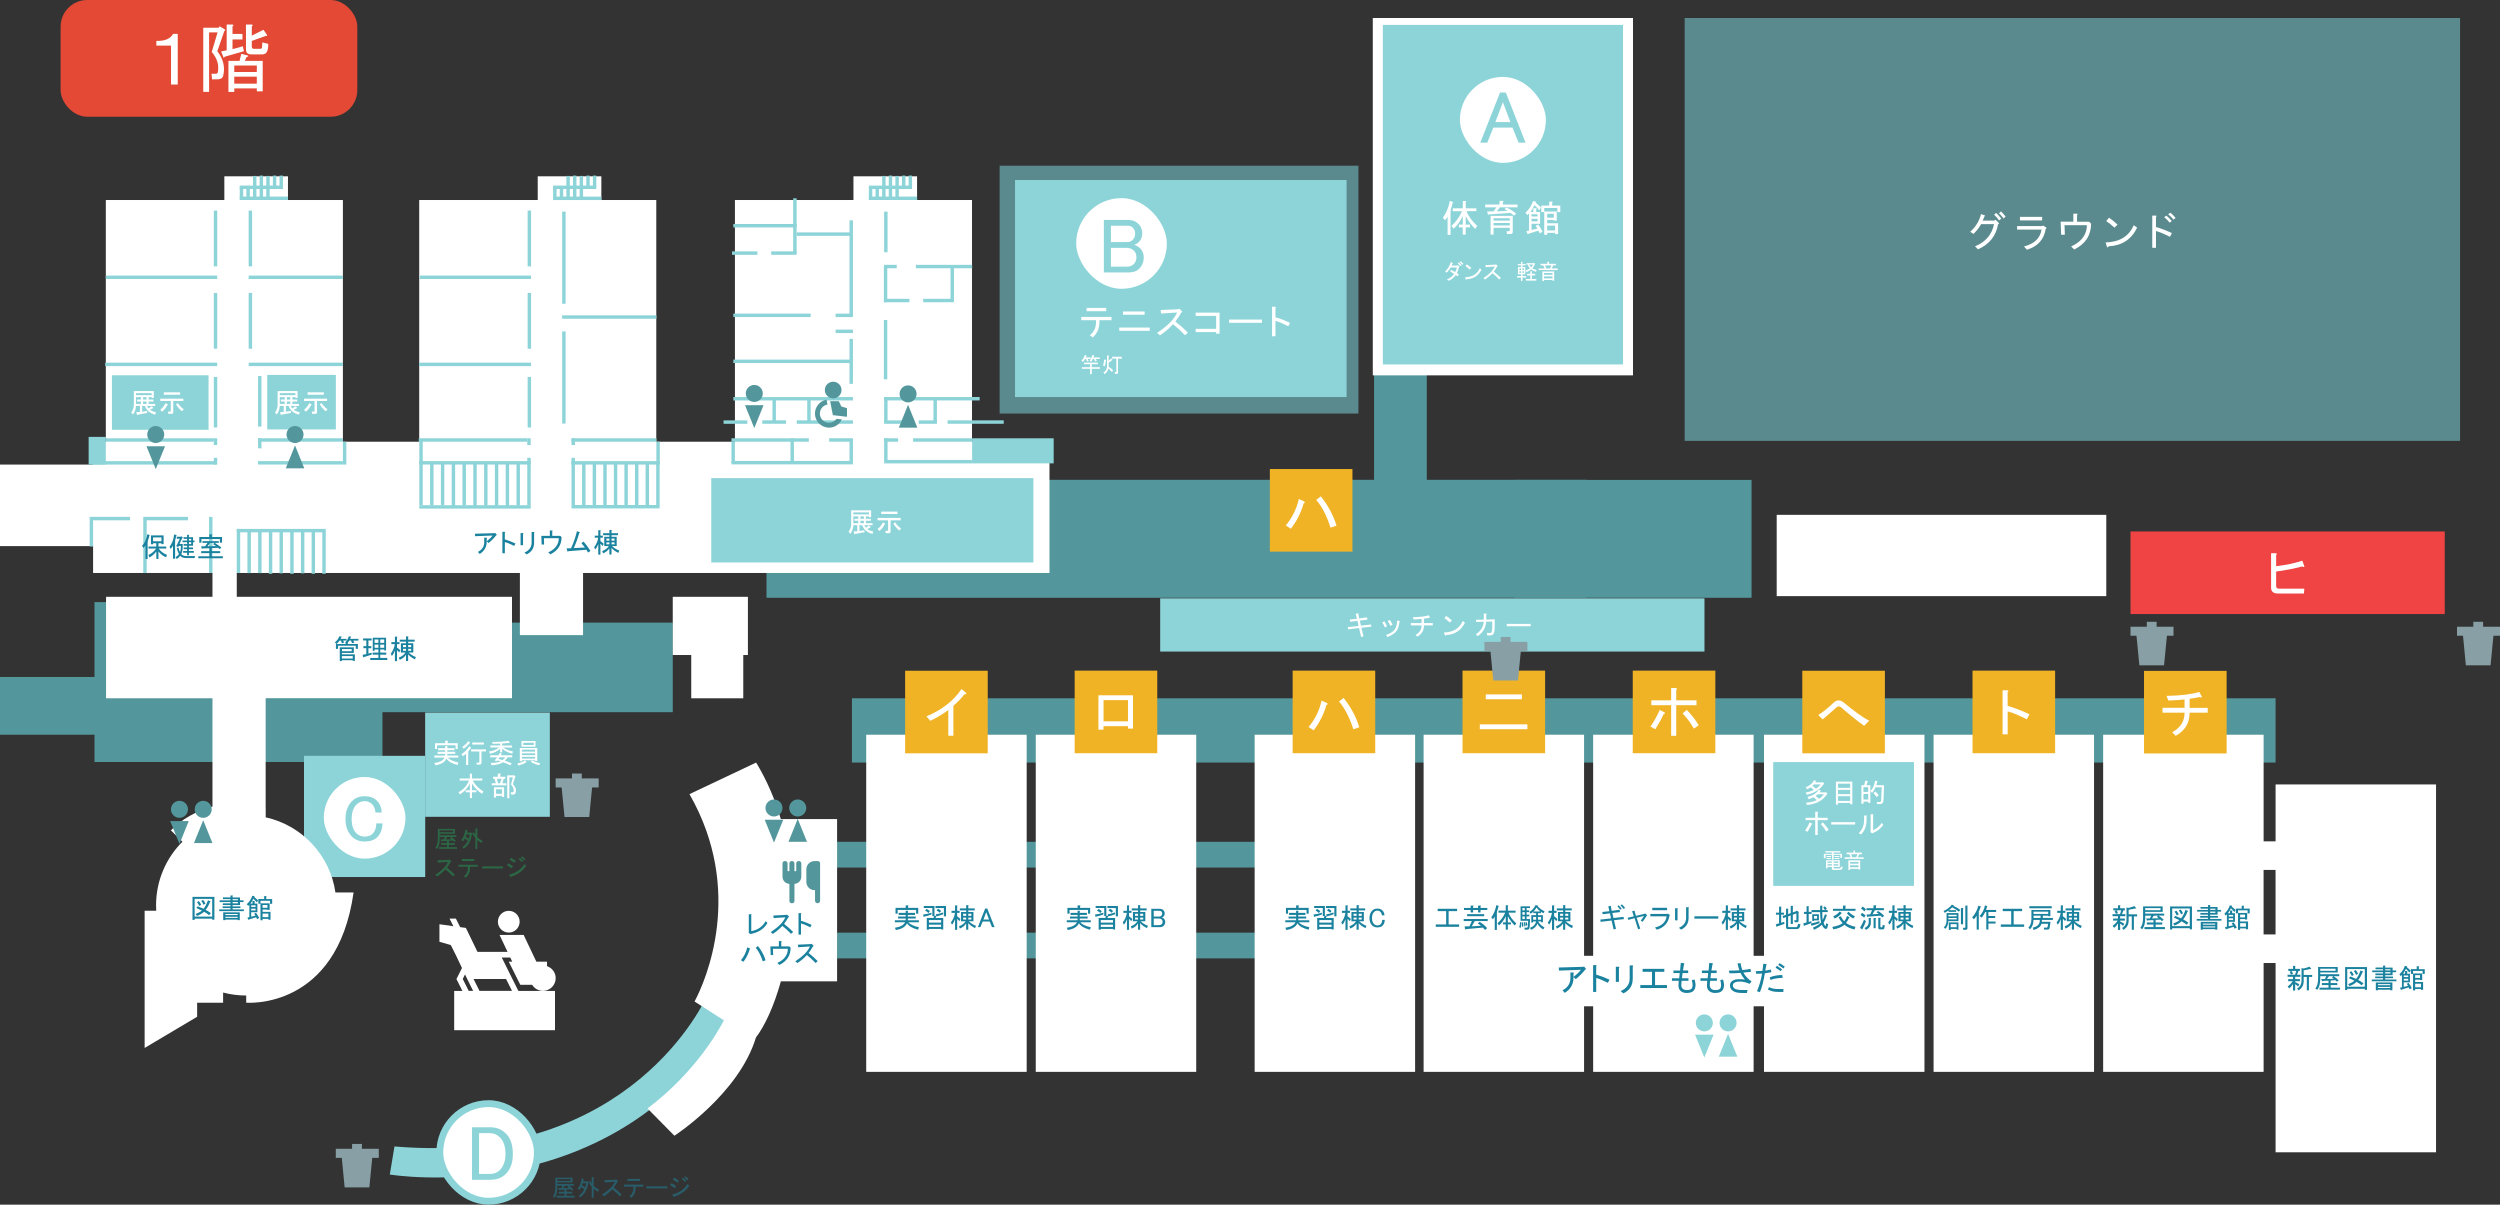 <?xml version="1.0" encoding="UTF-8"?>
<svg id="Layer_2" data-name="Layer 2" xmlns="http://www.w3.org/2000/svg" viewBox="0 0 728.57 351.08">
  <rect x="0" y="0" width="728.57" height="351.08" fill="#333333" stroke="none"/>
  <defs>
    <style>
      .cls-1 {
        fill: #c83740;
      }

      .cls-2 {
        fill: #e34934;
      }

      .cls-3, .cls-4 {
        fill: #fff;
      }

      .cls-5 {
        fill: #5b8a8e;
      }

      .cls-4 {
        stroke: #8dd4d9;
        stroke-miterlimit: 10;
        stroke-width: 2px;
      }

      .cls-6 {
        fill: #53979c;
      }

      .cls-7 {
        fill: #f1b326;
      }

      .cls-8 {
        fill: #8dd4d9;
      }

      .cls-9 {
        fill: #1a829e;
      }

      .cls-10 {
        fill: #ef4443;
      }

      .cls-11 {
        fill: #285d69;
      }

      .cls-12 {
        fill: #88a0a5;
      }

      .cls-13 {
        fill: #2c6745;
      }
    </style>
  </defs>
  <g id="_地図" data-name="地図">
    <rect class="cls-5" x="291.32" y="48.29" width="104.56" height="72.23"/>
    <rect class="cls-8" x="295.81" y="52.46" width="96.62" height="63.25"/>
    <polygon class="cls-6" points="415.8 139.83 415.8 106.21 400.44 106.21 400.44 139.83 223.38 139.83 223.38 174.21 462.31 174.21 462.31 139.83 415.8 139.83"/>
    <polygon class="cls-6" points="196.06 181.45 111.46 181.45 111.46 175.47 27.54 175.47 27.54 197.29 0 197.29 0 214.12 27.54 214.12 27.54 222.07 111.46 222.07 111.46 207.55 196.06 207.55 196.06 181.45"/>
    <rect class="cls-6" x="248.28" y="203.5" width="414.89" height="18.73"/>
    <g>
      <path class="cls-3" d="M319.41,93.31h-4.3v-.95h8.81v.95h-3.52v.56c0,1.8-.64,3.29-1.93,4.47l-.86-.64c1.2-.95,1.8-2.22,1.8-3.82v-.56ZM316.66,90.69v-.95h5.71v.95h-5.71Z"/>
      <path class="cls-3" d="M326.18,95.46h8.89v.95h-8.89v-.95ZM327.26,90.77h6.32v.95h-6.32v-.95Z"/>
      <path class="cls-3" d="M346.19,96.96l-.86.73c-1.2-1.26-2.36-2.32-3.48-3.18-1.12,1.2-2.39,2.28-3.82,3.22l-.82-.73c3.04-1.98,4.98-3.95,5.84-5.93l-4.68.3-.13-1.03,4.98-.21.52-.13.69.69c.2.2.14.33-.17.39-.54.95-1.12,1.82-1.72,2.62,1.23.95,2.45,2.03,3.65,3.27Z"/>
      <path class="cls-3" d="M354.42,92.06h-5.97v-.95h6.96v6.14h-.99v-.47h-5.97v-.95h5.97v-3.78Z"/>
      <path class="cls-3" d="M358.18,94.08v-.95h9.58v.95h-9.58Z"/>
      <path class="cls-3" d="M375.96,94.08l-.52.99c-1.52-.77-2.76-1.29-3.74-1.55v4.47h-.99v-8.59h.86c.34.03.39.14.13.34v2.71c1.4.4,2.82.95,4.25,1.63Z"/>
      <path class="cls-3" d="M315.2,105.06c.46-.47.76-.99.93-1.56l.54.07s.03.1-.05.15c-.05.15-.11.29-.2.44h1.42v.46h-.83l.29.59-.56.12-.22-.71h-.29c-.18.34-.4.63-.66.88l-.37-.44ZM315.3,107.47v-.46h2.39v-.88h-1.76v-.46h4v.46h-1.76v.88h2.39v.46h-2.39v1.59h-.49v-1.59h-2.39ZM318.5,104.62c-.16.34-.35.63-.56.85l-.37-.44c.41-.47.65-.99.73-1.56l.56.07s.03.1-.05.15c-.05.21-.1.37-.15.46h1.83v.46h-1.15l.29.56-.51.15-.27-.71h-.37Z"/>
      <path class="cls-3" d="M322.35,104.89c.1.02.09.06-.02.12-.08.55-.19,1.15-.32,1.78l-.54-.24c.16-.62.27-1.2.32-1.76l.56.1ZM324.01,108.42c-.31-.39-.63-.73-.98-1.02-.11.62-.49,1.16-1.12,1.63l-.34-.46c.7-.46,1.05-1.09,1.05-1.9v-3.07h.46c.18.02.19.07.02.15v1.42l.76-.71.37.44c.02.08-.02.11-.12.07l-1,.71v1.2c.49.29.91.64,1.27,1.05l-.37.51ZM326.92,103.98v.54h-1.1v4.05c0,.26-.13.39-.39.39h-.49l-.1-.54h.39c.06,0,.1-.03.1-.1v-3.81h-1.22v-.54h2.81Z"/>
    </g>
    <g>
      <path class="cls-1" d="M239.72,147.51c.19.35.42.66.71.93.44-.24.95-.59,1.27-.85l.49.36s-.09.06-.16.04c-.31.22-.81.52-1.24.74.52.37,1.15.64,1.88.79-.12.1-.27.31-.33.44-1.48-.36-2.56-1.21-3.12-2.45h-1.04v1.61c.58-.08,1.23-.18,1.85-.27l.02.44c-1.08.19-2.24.39-2.96.5,0,.07-.05.11-.1.11l-.23-.58c.26-.03.57-.08.91-.13v-1.68h-1.12v-.48h1.54v-.91h-1.27v-.48h1.27v-.83h-1.57v.43c0,1.39-.11,3.37-.96,4.71-.1-.08-.35-.23-.48-.28.82-1.3.9-3.12.9-4.44v-2.4h6.11v1.97h-1.23s.14,0,.14,0c0,.06-.06.1-.16.11v.71h1.41v.48h-1.41v.91h1.75v.48h-2.86ZM236.51,143.32v1h5.02v-1h-5.02ZM238.75,144.82c0,.06-.05.1-.15.11v.71h1.73v-.83h-1.71s.13,0,.13,0ZM238.59,146.12v.91h1.73v-.91h-1.73Z"/>
      <path class="cls-1" d="M245.34,146.69c-.02.06-.08.08-.18.08-.38.92-.99,1.88-1.62,2.47-.11-.1-.32-.24-.45-.32.61-.55,1.22-1.5,1.57-2.45l.69.22ZM250.6,145.62h-3.34v3.62c0,.36-.09.53-.36.62-.28.08-.74.09-1.46.09-.03-.15-.11-.39-.2-.54.34,0,.66.02.91.02.53,0,.56,0,.56-.18v-3.62h-3.32v-.53h7.21v.53ZM249.88,143.04v.53h-5.76v-.53h5.76ZM250.19,149.21c-.23-.69-.86-1.75-1.47-2.54l.5-.22c.61.77,1.27,1.81,1.52,2.51l-.55.25Z"/>
    </g>
    <polygon class="cls-3" points="283.27 128.73 283.27 58.29 267.26 58.29 267.26 51.38 248.72 51.38 248.72 58.29 214.18 58.29 214.18 128.73 191.26 128.73 191.26 58.29 175.25 58.29 175.25 51.38 156.71 51.38 156.71 58.29 122.17 58.29 122.17 128.73 99.93 128.73 99.93 58.29 83.92 58.29 83.92 51.38 65.38 51.38 65.38 58.29 30.84 58.29 30.84 128.73 27.13 128.73 27.13 135.39 0 135.39 0 159.15 27.13 159.15 27.13 166.98 305.85 166.98 305.85 128.73 283.27 128.73"/>
    <rect class="cls-3" x="400.07" y="5.25" width="75.83" height="104.14"/>
    <rect class="cls-8" x="403" y="7.26" width="69.99" height="98.95"/>
    <rect class="cls-3" x="517.78" y="150.04" width="96.05" height="23.69"/>
    <rect class="cls-6" x="441.36" y="139.86" width="69.09" height="34.35"/>
    <rect class="cls-3" x="414.88" y="214.12" width="46.76" height="98.25"/>
    <rect class="cls-3" x="464.29" y="214.12" width="46.76" height="98.25"/>
    <rect class="cls-3" x="514.08" y="214.12" width="46.76" height="98.25"/>
    <rect class="cls-3" x="563.5" y="214.12" width="46.76" height="98.25"/>
    <rect class="cls-3" x="61.92" y="162.08" width="7.08" height="26.79"/>
    <polygon class="cls-3" points="217.96 173.93 196.06 173.93 196.06 190.89 201.45 190.89 201.45 203.5 216.61 203.5 216.61 190.89 217.96 190.89 217.96 173.93"/>
    <rect class="cls-8" x="88.6" y="220.27" width="35.32" height="35.32"/>
    <rect class="cls-8" x="123.9" y="207.66" width="36.34" height="30.38"/>
    <rect class="cls-5" x="490.96" y="5.25" width="225.97" height="123.23"/>
    <g>
      <path class="cls-3" d="M422.73,61.2c.23.09.23.19,0,.3v6.96h-.86v-5.37c-.2.43-.46.8-.77,1.12l-.6-.77c.97-1.32,1.65-2.95,2.02-4.9l.95.34c.14.11.1.19-.13.21-.14.75-.34,1.45-.6,2.11ZM426.09,61.54h-2.71v-.82h2.92v-2.15h.82c.23.03.24.11.04.26v1.89h3.09v.82h-2.84c.46,1.38,1.49,2.81,3.09,4.3l-.6.86c-1.23-1.23-2.15-2.48-2.75-3.74v2.49h1.25v.82h-1.25v2.11h-.86v-2.11h-1.12v-.82h1.12v-2.49c-.69,1.52-1.58,2.75-2.66,3.7l-.64-.82c1.4-1.29,2.43-2.72,3.09-4.3Z"/>
      <path class="cls-3" d="M438.01,59.61h4.25v.82h-5.16l-.86,1.16c1.09-.06,2.12-.1,3.09-.13-.32-.17-.62-.34-.9-.52l.64-.43c.69.26,1.62.83,2.79,1.72l-.64.6c-.34-.26-.67-.52-.99-.77-2.38.14-4.48.29-6.32.43-.14.14-.23.16-.26.04l-.26-.9c.63,0,1.26-.01,1.89-.04l.82-1.16h-3.27v-.82h4.17v-1.07h.95c.29.06.3.17.04.34v.73ZM435.26,68.37h-.86v-5.46h6.45v4.68c0,.4-.2.6-.6.6h-1.07l-.13-.82h.77c.11,0,.17-.06.17-.17v-.82h-4.73v1.98ZM435.26,63.6v.69h4.73v-.69h-4.73ZM439.99,65.71v-.73h-4.73v.73h4.73Z"/>
      <path class="cls-3" d="M445.6,62.18l-.47.52-.56-.73c1.06-.97,1.79-2.09,2.19-3.35l.86.13c.11.09.07.19-.13.3.63.52,1.16.99,1.59,1.42l-.47.82c-.63-.72-1.1-1.22-1.42-1.5-.4.89-.8,1.55-1.2,1.98h.86v-1.07h.82c.2.03.21.11.04.26v.82h1.12v3.44h-2.49v1.8l1.72-.39c-.12-.2-.29-.47-.52-.82l.73-.39c.46.6.89,1.3,1.29,2.11l-.86.47c-.14-.34-.27-.6-.39-.77l-2.88.9c-.03.14-.12.17-.26.09l-.34-.86.77-.17v-4.98ZM446.33,62.44v.64h1.76v-.64h-1.76ZM446.33,63.77v.73h1.76v-.73h-1.76ZM453.68,64.29h-.86v-.17h-1.93v.95h3.18v3.14h-.86v-.34h-2.32v.56h-.86v-6.62h-.86v-1.89h2.32v-1.16h.82c.29,0,.3.09.04.26v.9h2.36v1.89h-.86v-1.2h-3.82v1.03h3.65v2.66ZM450.89,62.31v1.12h1.93v-1.12h-1.93ZM450.89,67.17h2.32v-1.42h-2.32v1.42Z"/>
      <path class="cls-3" d="M425.28,77.63c.06.08.03.15-.1.2-.13.65-.33,1.24-.59,1.78l.59.39-.37.54-.54-.39c-.47.68-1.15,1.24-2.03,1.68l-.56-.42c.98-.41,1.67-.94,2.1-1.61-.41-.26-.8-.5-1.2-.71l.29-.44c.5.23.92.44,1.24.63.24-.5.39-.95.44-1.34h-1.78c-.31.55-.69,1.06-1.15,1.51l-.46-.32c.83-.86,1.37-1.77,1.63-2.73l.59.24c.13.07.1.13-.1.2-.07.2-.15.38-.24.56h1.63l.27-.1.32.32ZM425.11,76.5c.28.21.56.48.85.81l-.32.24c-.29-.31-.58-.58-.85-.81l.32-.24ZM425.67,76.14c.26.18.53.43.81.76l-.32.27c-.29-.33-.56-.59-.8-.78l.32-.24Z"/>
      <path class="cls-3" d="M431.75,78.55c-.86,1.79-2.31,2.73-4.34,2.83-.08.21-.16.23-.24.05l-.2-.63c2.11-.05,3.54-.92,4.27-2.61l.51.37ZM427.06,77.55l.42-.51c.34.21.77.56,1.29,1.05l-.46.46c-.44-.41-.85-.74-1.24-1Z"/>
      <path class="cls-3" d="M437.41,81.02l-.49.42c-.68-.72-1.34-1.32-1.98-1.81-.63.68-1.36,1.29-2.17,1.83l-.46-.42c1.72-1.12,2.83-2.24,3.32-3.37l-2.66.17-.07-.59,2.83-.12.29-.07.39.39c.11.11.08.19-.1.22-.31.54-.63,1.03-.98,1.49.7.54,1.39,1.16,2.07,1.85Z"/>
      <path class="cls-3" d="M444.75,80.9h-1.07v1.02h-.42v-1.02h-1.12v-.46h1.12v-.51h-.88v-2.1h.88v-.49h-.93v-.39h.93v-.63h.39c.13.02.14.06.02.15v.49h.93v.39h-.93v.49h.85v2.1h-.85v.51h1.07v.46ZM443.26,78.68v-.46h-.46v.46h.46ZM442.8,79.53h.46v-.46h-.46v.46ZM444.12,78.68v-.46h-.44v.46h.44ZM444.12,79.53v-.46h-.44v.46h.44ZM444.61,78.82c.5-.16.91-.37,1.22-.61-.29-.34-.5-.72-.63-1.12h-.37v-.39h2.1l.05-.1.44.29-.1.1c-.16.41-.42.81-.78,1.2.41.23.84.4,1.29.51l-.22.51c-.62-.21-1.09-.44-1.42-.68-.39.31-.83.57-1.32.78l-.27-.49ZM445.97,81.31v-1.05h-.95v-.46h.95v-.76h.46c.13.02.14.06.02.15v.61h.95v.46h-.95v1.05h1.27v.46h-3.05v-.46h1.29ZM445.68,77.09c.06.26.24.53.51.81.24-.23.42-.5.54-.81h-1.05Z"/>
      <path class="cls-3" d="M453.95,78.24v.46h-5.54v-.46h1.73l-.39-.9h-.78v-.46h1.98v-.59h.46c.13.02.14.06.02.15v.44h2v.46h-.78l-.41.9h1.71ZM452.93,81.8h-.49v-.2h-2.46v.32h-.49v-2.81h3.44v2.68ZM452.44,80.09v-.51h-2.46v.51h2.46ZM452.44,81.14v-.59h-2.46v.59h2.46ZM450.63,78.24h1.15l.32-.9h-1.81l.34.9Z"/>
    </g>
    <rect class="cls-6" x="236.98" y="245.33" width="142.04" height="7.5"/>
    <rect class="cls-3" x="418.93" y="278.55" width="138.04" height="14.71"/>
    <rect class="cls-6" x="243.95" y="271.8" width="142.04" height="7.5"/>
    <rect class="cls-3" x="252.44" y="214.12" width="46.76" height="98.25"/>
    <rect class="cls-3" x="301.85" y="214.12" width="46.76" height="98.25"/>
    <rect class="cls-3" x="365.64" y="214.12" width="46.76" height="98.25"/>
    <g>
      <path class="cls-9" d="M264.57,266.04h2.09v.59h-2.09v.47h2.31v.59h-2.31v.5h3.22v.59h-3.03c.46.62,1.47,1.1,3.03,1.44l-.22.72c-1.65-.4-2.72-1.02-3.22-1.88-.5,1.06-1.59,1.72-3.28,1.97l-.25-.66c1.56-.23,2.54-.76,2.94-1.59h-2.97v-.59h3.16v-.5h-2.22v-.59h2.22v-.47h-2.06v-.59h2.06v-.62h.59c.17.02.18.08.03.19v.44ZM260.97,264.57h2.97v-.72h.69c.21.04.22.12.03.25v.47h2.94v1.69h-.62v-1.09h-5.38v1.09h-.62v-1.69Z"/>
      <path class="cls-9" d="M269.2,267.22l-.19-.69c.88-.1,1.69-.29,2.44-.56v.53c-.67.27-1.37.48-2.09.62-.02.15-.07.18-.16.09ZM272.83,266.91l-.09-.47c.54-.04,1.25-.22,2.12-.53v.53c-.77.31-1.45.52-2.03.62l-.19.47h2.25v3.34h-.62v-.16h-3.56v.22h-.62v-3.41h1.97l.12-.56h-.47v-2.34h-2.5v-.59h3.12v2.84l.5.03ZM270.58,266.07c-.29-.27-.62-.51-.97-.72l.44-.47c.33.17.65.39.94.66l-.41.53ZM274.27,268.88v-.75h-3.56v.75h3.56ZM270.7,270.13h3.56v-.66h-3.56v.66ZM275.7,267.04h-.62v-2.41h-2.44v-.59h3.06v3ZM273.86,266c-.27-.25-.57-.47-.91-.66l.41-.5c.42.19.72.41.91.66l-.41.5Z"/>
      <path class="cls-9" d="M278.94,265.44h.72v.59h-.72v1c.4.27.72.54.97.81l-.34.62c-.23-.31-.44-.54-.62-.69v3.22h-.62v-3.12c-.23.67-.52,1.2-.88,1.59l-.34-.62c.67-.88,1.06-1.81,1.19-2.81h-1v-.59h1.03v-1.59h.59c.17.02.18.08.03.19v1.41ZM282.19,265.32v.47h1.5v2.69h-1.38c.69.62,1.4,1.06,2.12,1.31l-.25.69c-.85-.4-1.52-.88-2-1.47v1.94h-.62v-1.81c-.44.67-1.05,1.16-1.84,1.47l-.25-.66c.88-.33,1.52-.82,1.94-1.47h-1.34v-2.69h1.5v-.47h-1.84v-.59h1.84v-.94h.59c.17.02.18.08.03.19v.75h1.88v.59h-1.88ZM280.69,266.91h.88v-.62h-.88v.62ZM280.69,267.97h.88v-.56h-.88v.56ZM282.19,266.91h.88v-.62h-.88v.62ZM282.19,267.97h.88v-.56h-.88v.56Z"/>
      <path class="cls-9" d="M284.98,270.19l2.12-5.41h.62l2.12,5.41h-.75l-.66-1.62h-2.06l-.66,1.62h-.75ZM287.42,265.82l-.81,2.16h1.62l-.81-2.16Z"/>
    </g>
    <g>
      <path class="cls-9" d="M314.66,266.04h2.09v.59h-2.09v.47h2.31v.59h-2.31v.5h3.22v.59h-3.03c.46.62,1.47,1.1,3.03,1.44l-.22.72c-1.65-.4-2.72-1.02-3.22-1.88-.5,1.06-1.59,1.72-3.28,1.97l-.25-.66c1.56-.23,2.54-.76,2.94-1.59h-2.97v-.59h3.16v-.5h-2.22v-.59h2.22v-.47h-2.06v-.59h2.06v-.62h.59c.17.02.18.08.03.19v.44ZM311.07,264.57h2.97v-.72h.69c.21.04.22.12.03.25v.47h2.94v1.69h-.62v-1.09h-5.38v1.09h-.62v-1.69Z"/>
      <path class="cls-9" d="M319.3,267.22l-.19-.69c.88-.1,1.69-.29,2.44-.56v.53c-.67.27-1.37.48-2.09.62-.02.15-.07.18-.16.09ZM322.92,266.91l-.09-.47c.54-.04,1.25-.22,2.12-.53v.53c-.77.31-1.45.52-2.03.62l-.19.47h2.25v3.34h-.62v-.16h-3.56v.22h-.62v-3.41h1.97l.12-.56h-.47v-2.34h-2.5v-.59h3.12v2.84l.5.03ZM320.67,266.07c-.29-.27-.62-.51-.97-.72l.44-.47c.33.17.65.39.94.66l-.41.53ZM324.36,268.88v-.75h-3.56v.75h3.56ZM320.8,270.13h3.56v-.66h-3.56v.66ZM325.8,267.04h-.62v-2.41h-2.44v-.59h3.06v3ZM323.96,266c-.27-.25-.57-.47-.91-.66l.41-.5c.42.19.72.41.91.66l-.41.5Z"/>
      <path class="cls-9" d="M329.03,265.44h.72v.59h-.72v1c.4.27.72.54.97.81l-.34.62c-.23-.31-.44-.54-.62-.69v3.22h-.62v-3.12c-.23.67-.52,1.2-.88,1.59l-.34-.62c.67-.88,1.06-1.81,1.19-2.81h-1v-.59h1.03v-1.59h.59c.17.02.18.08.03.19v1.41ZM332.28,265.32v.47h1.5v2.69h-1.38c.69.62,1.4,1.06,2.12,1.31l-.25.69c-.85-.4-1.52-.88-2-1.47v1.94h-.62v-1.81c-.44.67-1.05,1.16-1.84,1.47l-.25-.66c.88-.33,1.52-.82,1.94-1.47h-1.34v-2.69h1.5v-.47h-1.84v-.59h1.84v-.94h.59c.17.02.18.08.03.19v.75h1.88v.59h-1.88ZM330.78,266.91h.88v-.62h-.88v.62ZM330.78,267.97h.88v-.56h-.88v.56ZM332.28,266.91h.88v-.62h-.88v.62ZM332.28,267.97h.88v-.56h-.88v.56Z"/>
      <path class="cls-9" d="M335.51,264.85h2.5c.42,0,.76.14,1.03.41.25.25.38.58.38,1,0,.33-.12.62-.34.84-.12.12-.28.22-.47.28.25.08.45.2.59.34.25.25.38.56.38.94,0,.46-.16.84-.47,1.16-.25.25-.62.38-1.12.38h-2.47v-5.34ZM336.23,265.44v1.66h1.69c.21,0,.38-.07.53-.22.17-.17.25-.38.25-.66,0-.23-.08-.43-.25-.59-.12-.12-.28-.19-.47-.19h-1.75ZM336.23,267.69v1.91h1.59c.31,0,.55-.08.72-.25.19-.19.28-.42.28-.69,0-.29-.08-.52-.25-.69-.19-.19-.44-.28-.75-.28h-1.59Z"/>
    </g>
    <g>
      <path class="cls-9" d="M378.35,266.04h2.09v.59h-2.09v.47h2.31v.59h-2.31v.5h3.22v.59h-3.03c.46.62,1.47,1.1,3.03,1.44l-.22.72c-1.65-.4-2.72-1.02-3.22-1.88-.5,1.06-1.59,1.72-3.28,1.97l-.25-.66c1.56-.23,2.54-.76,2.94-1.59h-2.97v-.59h3.16v-.5h-2.22v-.59h2.22v-.47h-2.06v-.59h2.06v-.62h.59c.17.02.18.08.03.19v.44ZM374.75,264.57h2.97v-.72h.69c.21.04.22.12.03.25v.47h2.94v1.69h-.62v-1.09h-5.38v1.09h-.62v-1.69Z"/>
      <path class="cls-9" d="M382.98,267.22l-.19-.69c.88-.1,1.69-.29,2.44-.56v.53c-.67.27-1.37.48-2.09.62-.02.15-.07.18-.16.09ZM386.61,266.91l-.09-.47c.54-.04,1.25-.22,2.12-.53v.53c-.77.31-1.45.52-2.03.62l-.19.47h2.25v3.34h-.62v-.16h-3.56v.22h-.62v-3.41h1.97l.12-.56h-.47v-2.34h-2.5v-.59h3.12v2.84l.5.03ZM384.36,266.07c-.29-.27-.62-.51-.97-.72l.44-.47c.33.17.65.39.94.66l-.41.53ZM388.05,268.88v-.75h-3.56v.75h3.56ZM384.48,270.13h3.56v-.66h-3.56v.66ZM389.48,267.04h-.62v-2.41h-2.44v-.59h3.06v3ZM387.64,266c-.27-.25-.57-.47-.91-.66l.41-.5c.42.19.72.41.91.66l-.41.5Z"/>
      <path class="cls-9" d="M392.72,265.44h.72v.59h-.72v1c.4.27.72.54.97.81l-.34.62c-.23-.31-.44-.54-.62-.69v3.22h-.62v-3.12c-.23.67-.52,1.2-.88,1.59l-.34-.62c.67-.88,1.06-1.81,1.19-2.81h-1v-.59h1.03v-1.59h.59c.17.02.18.08.03.19v1.41ZM395.97,265.32v.47h1.5v2.69h-1.38c.69.62,1.4,1.06,2.12,1.31l-.25.69c-.85-.4-1.52-.88-2-1.47v1.94h-.62v-1.81c-.44.67-1.05,1.16-1.84,1.47l-.25-.66c.88-.33,1.52-.82,1.94-1.47h-1.34v-2.69h1.5v-.47h-1.84v-.59h1.84v-.94h.59c.17.02.18.08.03.19v.75h1.88v.59h-1.88ZM394.47,266.91h.88v-.62h-.88v.62ZM394.47,267.97h.88v-.56h-.88v.56ZM395.97,266.91h.88v-.62h-.88v.62ZM395.97,267.97h.88v-.56h-.88v.56Z"/>
      <path class="cls-9" d="M399.88,265.38c.4-.4.91-.59,1.53-.59s1.11.18,1.47.53c.38.38.57.85.59,1.44h-.75c-.04-.44-.18-.77-.41-1-.25-.25-.55-.38-.91-.38-.38,0-.71.15-1,.44-.38.38-.56.95-.56,1.72s.19,1.34.56,1.72c.27.27.6.41,1,.41.42,0,.74-.11.97-.34.29-.29.44-.71.44-1.25h.75c-.02.71-.23,1.26-.62,1.66-.35.35-.87.53-1.53.53-.62,0-1.14-.2-1.53-.59-.52-.52-.78-1.23-.78-2.12s.26-1.63.78-2.16Z"/>
    </g>
    <g>
      <path class="cls-9" d="M469.71,265.44l2.28-.31.12.66-2.22.28.31,1.47,2.94-.34.12.66-2.91.31.59,2.53-.69.16-.59-2.59-3.19.38-.09-.66,3.12-.34-.31-1.47-2.12.25-.12-.66,2.06-.22-.31-1.44.66-.09c.19-.02.22.05.09.22l.25,1.22ZM472.18,265.13c-.33-.48-.6-.8-.81-.97l.34-.34c.29.25.58.58.88,1l-.41.31ZM473.59,264.57l-.41.34c-.31-.42-.62-.76-.91-1.03l.38-.34c.31.29.62.64.94,1.03Z"/>
      <path class="cls-9" d="M476.76,266.91l2.56-.62.16-.09.5.5c.08.08.05.15-.09.19-.38.6-.77,1.19-1.19,1.75l-.53-.34c.33-.44.65-.9.94-1.38l-2.16.53,1.06,3.16-.62.22-1.03-3.25-1.81.5-.22-.62,1.81-.41-.5-1.5.66-.12c.19,0,.22.07.09.22l.38,1.28Z"/>
      <path class="cls-9" d="M482.3,270.32c2.02-.52,3.16-1.61,3.41-3.28h-4.75v-.69h4.78l.28-.09.56.34c.12.1.1.2-.06.28-.33,2.08-1.55,3.44-3.66,4.06l-.56-.62ZM485.83,265.25h-4.31v-.69h4.31v.69Z"/>
      <path class="cls-9" d="M488.88,268.22h-.72v-3.53h.69c.21.02.22.1.03.25v3.28ZM492.1,267.54c0,1.56-.73,2.69-2.19,3.38l-.62-.53c1.38-.62,2.07-1.58,2.09-2.88v-3.12h.66c.21.04.23.12.06.25v2.91Z"/>
      <path class="cls-9" d="M493.8,267.72v-.69h6.97v.69h-6.97Z"/>
      <path class="cls-9" d="M503.56,265.44h.72v.59h-.72v1c.4.27.72.54.97.81l-.34.62c-.23-.31-.44-.54-.62-.69v3.22h-.62v-3.12c-.23.67-.52,1.2-.88,1.59l-.34-.62c.67-.88,1.06-1.81,1.19-2.81h-1v-.59h1.03v-1.59h.59c.17.02.18.08.03.19v1.41ZM506.81,265.32v.47h1.5v2.69h-1.38c.69.62,1.4,1.06,2.12,1.31l-.25.69c-.85-.4-1.52-.88-2-1.47v1.94h-.62v-1.81c-.44.67-1.05,1.16-1.84,1.47l-.25-.66c.88-.33,1.52-.82,1.94-1.47h-1.34v-2.69h1.5v-.47h-1.84v-.59h1.84v-.94h.59c.17.02.18.08.03.19v.75h1.88v.59h-1.88ZM505.31,266.91h.88v-.62h-.88v.62ZM505.31,267.97h.88v-.56h-.88v.56ZM506.81,266.91h.88v-.62h-.88v.62ZM506.81,267.97h.88v-.56h-.88v.56Z"/>
    </g>
    <g>
      <path class="cls-9" d="M520,269.25l-2.09.75c-.02.15-.07.18-.16.09l-.25-.72.97-.28v-2.53h-.91v-.59h.91v-1.75h.59c.17.02.18.08.03.19v1.56h.81v.59h-.81v2.38l.91-.31v.62ZM523.84,269.85l.19-.66.69.22-.16.59c-.12.5-.43.75-.91.75h-2.59c-.38,0-.56-.18-.56-.53v-2.97l-.81.31-.19-.62,1-.34v-1.78h.59c.17.02.18.08.03.19v1.38l.75-.28v-2.12h.59c.17.02.18.08.03.19v1.72l1.06-.41.06-.12.66.44-.12.09v2.38c0,.33-.17.5-.5.5h-.62l-.16-.59h.53c.08,0,.12-.04.12-.12v-1.88l-1.03.38v2.69h-.62v-2.47l-.75.28v2.88c0,.17.07.25.22.25h2.09c.21,0,.34-.1.41-.31Z"/>
      <path class="cls-9" d="M530.45,265.82h-2.5v.53h-.84v2.34c.21-.06.46-.15.75-.25l.06.56c-.71.29-1.38.53-2,.72-.08.15-.16.18-.22.09l-.16-.72c.31-.08.62-.17.94-.25v-2.5h-.75v-.59h.75v-1.66h.59c.17.02.18.08.03.19v1.47h.84v-.53h2.5v-1.28h.59c.17.02.18.08.03.19v1.09h.78c-.25-.42-.42-.66-.5-.72l.5-.38c.15.15.33.39.56.72l-.5.38h.75v.59h-1.59c0,.88.04,1.65.12,2.31.21-.38.43-.94.66-1.69l.56.25c.06.08.04.14-.06.16-.23.79-.52,1.48-.88,2.06.1.42.25.72.44.91.1.1.17.08.19-.06l.12-.69.59.28-.22.88c-.1.42-.31.57-.62.47-.42-.15-.75-.55-1-1.22-.52.56-1.3,1.06-2.34,1.5l-.25-.66c1.02-.42,1.8-.91,2.34-1.47-.19-.94-.28-1.95-.28-3.03ZM527.76,269.13c.83-.15,1.66-.38,2.47-.69l.03.59c-.75.29-1.48.53-2.19.72-.08.1-.14.12-.16.06l-.16-.69ZM528.67,268.22v.16h-.53v-1.94h1.94v1.78h-1.41ZM529.54,267.72v-.78h-.88v.78h.88Z"/>
      <path class="cls-9" d="M540.46,270.88c-1.21-.27-2.19-.73-2.94-1.38-.79.69-1.88,1.13-3.25,1.34l-.28-.72c1.38-.23,2.38-.59,3-1.09-.52-.58-.92-1.16-1.19-1.72l.66-.28c.31.62.65,1.12,1,1.47.33-.42.61-.94.84-1.56l.66.34c.12.08.09.15-.09.19-.27.6-.56,1.1-.88,1.5.56.48,1.48.85,2.75,1.12l-.28.78ZM537.81,264.16v.69h2.94v.59h-6.56v-.59h2.91v-.94h.69c.21.04.22.12.03.25ZM536.59,266.22c-.46.62-1.1,1.12-1.94,1.47l-.38-.66c.77-.33,1.4-.8,1.88-1.41l.59.47c.06.04,0,.08-.16.12ZM538.71,265.69c.5.54,1.12.99,1.88,1.34l-.5.66c-.73-.4-1.34-.9-1.84-1.5l.47-.5Z"/>
      <path class="cls-9" d="M542.07,270.38c.44-.71.82-1.49,1.16-2.34l.56.38c-.33.96-.68,1.73-1.03,2.31.04.12,0,.18-.09.16l-.59-.5ZM543.26,267.41c-.31-.25-.66-.51-1.03-.78l.41-.59c.44.27.79.52,1.06.75l-.44.62ZM543.32,265.6c-.29-.31-.62-.59-.97-.84l.47-.56c.38.23.7.5.97.81l-.47.59ZM545.22,268.97c0,.88-.47,1.55-1.41,2.03l-.44-.53c.81-.42,1.22-.96,1.22-1.62v-1.34h.59c.17.02.18.08.03.19v1.28ZM546.72,264.66h2.31v.59h-2.62l-.72,1.19,1.84-.09-.69-.53.5-.31c.69.4,1.27.87,1.75,1.41l-.53.44-.5-.5-3.72.28c-.02.15-.07.18-.16.09l-.22-.72,1.06-.03.56-1.22h-1.62v-.59h2.03v-.84h.69c.21.04.22.12.03.25v.59ZM546.63,270.5h-.62v-2.97h.59c.17.02.18.08.03.19v2.78ZM547.38,267.47h.59c.17.02.18.08.03.19v2.34c0,.17.07.25.22.25h.19c.1,0,.17-.07.19-.22l.06-.5.62.16c-.02.27-.06.53-.12.78s-.22.38-.47.38h-.81c-.33,0-.5-.18-.5-.53v-2.84Z"/>
      <path class="cls-9" d="M552.11,265.44h.72v.59h-.72v1c.4.27.72.54.97.81l-.34.62c-.23-.31-.44-.54-.62-.69v3.22h-.62v-3.12c-.23.67-.52,1.2-.88,1.59l-.34-.62c.67-.88,1.06-1.81,1.19-2.81h-1v-.59h1.03v-1.59h.59c.17.02.18.08.03.19v1.41ZM555.36,265.32v.47h1.5v2.69h-1.38c.69.62,1.4,1.06,2.12,1.31l-.25.69c-.85-.4-1.52-.88-2-1.47v1.94h-.62v-1.81c-.44.67-1.05,1.16-1.84,1.47l-.25-.66c.88-.33,1.52-.82,1.94-1.47h-1.34v-2.69h1.5v-.47h-1.84v-.59h1.84v-.94h.59c.17.02.18.08.03.19v.75h1.88v.59h-1.88ZM553.86,266.91h.88v-.62h-.88v.62ZM553.86,267.97h.88v-.56h-.88v.56ZM555.36,266.91h.88v-.62h-.88v.62ZM555.36,267.97h.88v-.56h-.88v.56Z"/>
    </g>
    <g>
      <path class="cls-9" d="M568.91,264.41c-.21.27-.52.55-.94.84h2.09v.5h-2.19v-.41c-.42.29-.79.52-1.12.69l-.34-.53c1.02-.46,1.82-1.07,2.41-1.84l.56.16c.08.08.05.14-.09.16l-.03.06c.52.15,1.2.53,2.03,1.16l-.44.5c-.65-.54-1.29-.97-1.94-1.28ZM566.91,270.72l-.44-.47c.54-.46.81-1.13.81-2.03v-2.12h3.47v2.34h-2.94c0,.88-.3,1.64-.91,2.28ZM567.81,267.04h2.41v-.44h-2.41v.44ZM567.81,267.94h2.41v-.41h-2.41v.41ZM570.75,270.94h-.53v-.22h-1.75v.31h-.53v-2.22h2.81v2.12ZM568.47,270.22h1.75v-.91h-1.75v.91ZM572.09,264.82v4.53h-.62v-4.72h.59c.17.02.18.08.03.19ZM572.88,270.97h-.72l-.12-.59h.62c.06,0,.09-.03.09-.09v-6.38h.59c.17.02.18.08.03.19v6.34c0,.35-.17.53-.5.53Z"/>
      <path class="cls-9" d="M574.73,267.38c.92-1.06,1.52-2.21,1.81-3.44l.69.22c.12.08.11.14-.03.16-.15.48-.35,1-.62,1.56l.19.06c.08.08.05.14-.09.16v4.81h-.62v-4.06c-.23.38-.5.73-.81,1.06l-.5-.53ZM581.73,265.19v.59h-2.25v1.16h1.97v.59h-1.97v1.03h2.09v.59h-2.09v1.75h-.62v-5.12h-.31c-.33.71-.69,1.25-1.06,1.62l-.59-.44c.83-.88,1.35-1.91,1.56-3.09l.66.19c.12.06.11.12-.03.16-.04.21-.15.53-.31.97h2.97Z"/>
      <path class="cls-9" d="M586.12,269.41v-3.88h-2.47v-.69h5.66v.69h-2.47v3.88h3.06v.69h-6.81v-.69h3.03Z"/>
      <path class="cls-9" d="M592.38,270.35c1.46-.33,2.15-1.08,2.06-2.25h-1.84c.02,1.12-.32,2.04-1.03,2.75l-.44-.53c.58-.54.88-1.38.88-2.53v-2.59h5.53v1.81h-.62v-.16h-1.59v.66h2.94v.59h-3.19l-.03.53h2.53l-.25,1.75c-.04.35-.24.53-.59.53h-1.06l-.03-.59h.75c.21,0,.32-.09.34-.28l.12-.81h-1.94c-.17.77-.92,1.38-2.25,1.81l-.28-.69ZM597.94,264.69h-6.53v-.59h6.53v.59ZM596.91,266.35v-.66h-4.28v.66h4.28ZM592.63,266.85v.66h2.06v-.66h-2.06Z"/>
      <path class="cls-9" d="M601.18,265.44h.72v.59h-.72v1c.4.27.72.54.97.81l-.34.62c-.23-.31-.44-.54-.62-.69v3.22h-.62v-3.12c-.23.67-.52,1.2-.88,1.59l-.34-.62c.67-.88,1.06-1.81,1.19-2.81h-1v-.59h1.03v-1.59h.59c.17.02.18.08.03.19v1.41ZM604.43,265.32v.47h1.5v2.69h-1.38c.69.62,1.4,1.06,2.12,1.31l-.25.69c-.85-.4-1.52-.88-2-1.47v1.94h-.62v-1.81c-.44.67-1.05,1.16-1.84,1.47l-.25-.66c.88-.33,1.52-.82,1.94-1.47h-1.34v-2.69h1.5v-.47h-1.84v-.59h1.84v-.94h.59c.17.02.18.08.03.19v.75h1.88v.59h-1.88ZM602.93,266.91h.88v-.62h-.88v.62ZM602.93,267.97h.88v-.56h-.88v.56ZM604.43,266.91h.88v-.62h-.88v.62ZM604.43,267.97h.88v-.56h-.88v.56Z"/>
    </g>
    <g>
      <path class="cls-3" d="M576.43,72.67l-.84-.89c3.06-1.25,4.91-3.41,5.53-6.47h-3.75c-.72,1.19-1.47,2.14-2.25,2.86l-.94-.61c1.62-1.47,2.67-3.19,3.14-5.16l1.08.38c.19.09.16.19-.09.28-.12.41-.3.81-.52,1.22h3.38l.42-.23.84.84c.22.22.17.38-.14.47-.59,3.41-2.55,5.84-5.86,7.31ZM581.12,62.59l.61-.52c.53.47,1.03,1.02,1.5,1.64l-.66.52c-.5-.72-.98-1.27-1.45-1.64ZM582.57,62.17l.56-.56c.47.44.92.94,1.36,1.5l-.56.56c-.5-.62-.95-1.12-1.36-1.5Z"/>
      <path class="cls-3" d="M589.85,71.83c3.03-.78,4.73-2.42,5.11-4.92h-7.12v-1.03h7.17l.42-.14.84.52c.19.16.16.3-.09.42-.5,3.12-2.33,5.16-5.48,6.09l-.84-.94ZM595.14,64.23h-6.47v-1.03h6.47v1.03Z"/>
      <path class="cls-3" d="M609.4,65.17c0,3.41-1.64,5.92-4.92,7.55l-.89-.89c3.03-1.38,4.56-3.44,4.59-6.19h-6.52l.09,2.77h-1.08l-.14-3.8h3.7v-2.34h.94c.38.03.42.16.14.38v1.97h3.52l.56.56Z"/>
      <path class="cls-3" d="M622.82,66.34c-1.66,3.44-4.44,5.25-8.34,5.44-.16.41-.31.44-.47.09l-.38-1.22c4.06-.09,6.8-1.77,8.2-5.02l.98.7ZM613.82,64.42l.8-.98c.66.41,1.48,1.08,2.48,2.02l-.89.89c-.84-.78-1.64-1.42-2.39-1.92Z"/>
      <path class="cls-3" d="M632.39,69.02c-1.66-.84-3.02-1.41-4.08-1.69v4.88h-1.08v-9.38h.94c.38.03.42.16.14.38v2.95c1.53.44,3.08,1.03,4.64,1.78l-.56,1.08ZM632.3,64.89c-.53-.66-1.06-1.19-1.59-1.59l.61-.47c.53.41,1.06.94,1.59,1.59l-.61.47ZM633.42,64c-.41-.53-.92-1.05-1.55-1.55l.61-.47c.53.38,1.05.89,1.55,1.55l-.61.47Z"/>
    </g>
    <g>
      <path class="cls-9" d="M458.56,284.74c.05,1.98-.79,3.52-2.54,4.61l-.66-.74c1.54-.83,2.3-2,2.3-3.52v-1.68h.82c.23.03.26.12.08.27v1.02c.94-.7,1.65-1.39,2.15-2.07l-6.37.23-.08-.9,7.11-.2.27-.08.59.7c.08.1.01.14-.2.12-.78,1.02-1.72,1.97-2.81,2.85l-.66-.62Z"/>
      <path class="cls-9" d="M469.05,285.52l-.47.9c-1.38-.7-2.51-1.17-3.4-1.41v4.06h-.9v-7.81h.78c.31.03.35.13.12.31v2.46c1.28.37,2.56.86,3.87,1.48Z"/>
      <path class="cls-9" d="M471.8,286.14h-.9v-4.41h.86c.26.03.27.13.04.31v4.1ZM475.82,285.28c0,1.95-.91,3.36-2.73,4.22l-.78-.66c1.72-.78,2.59-1.98,2.62-3.59v-3.91h.82c.26.05.29.16.08.31v3.63Z"/>
      <path class="cls-9" d="M485.8,287.08v.86h-7.77v-.86h3.4v-3.87h-2.73v-.86h6.33v.86h-2.7v3.87h3.48Z"/>
      <path class="cls-9" d="M490.34,288.1c.29.29.69.43,1.21.43.68,0,1.13-.12,1.37-.35s.35-.62.35-1.17c0-.39-.08-.86-.23-1.41l.82-.12c.18.73.27,1.22.27,1.48,0,.81-.2,1.41-.59,1.8-.42.42-1.09.62-2.03.62-.76,0-1.35-.22-1.8-.66-.42-.42-.6-.99-.55-1.72l.08-1.17h-1.99v-.74h2.11l.16-1.52h-1.84v-.74h1.95l.2-2.23.86.12c.29.08.31.18.08.31l-.31,1.8h1.52v.74h-1.64l-.16,1.52h1.88v.74h-1.99l-.08.98c-.05.57.06,1,.35,1.29Z"/>
      <path class="cls-9" d="M498.64,288.1c.29.29.69.43,1.21.43.68,0,1.13-.12,1.37-.35s.35-.62.35-1.17c0-.39-.08-.86-.23-1.41l.82-.12c.18.73.27,1.22.27,1.48,0,.81-.2,1.41-.59,1.8-.42.42-1.09.62-2.03.62-.76,0-1.35-.22-1.8-.66-.42-.42-.6-.99-.55-1.72l.08-1.17h-1.99v-.74h2.11l.16-1.52h-1.84v-.74h1.95l.2-2.23.86.12c.29.08.31.18.08.31l-.31,1.8h1.52v.74h-1.64l-.16,1.52h1.88v.74h-1.99l-.08.98c-.05.57.06,1,.35,1.29Z"/>
      <path class="cls-9" d="M504.05,283.64l-.23-.78c1.28,0,2.3-.03,3.09-.08-.26-.73-.44-1.41-.55-2.03h.86c.23.05.26.16.08.31.1.5.26,1.04.47,1.64.91-.08,1.69-.2,2.34-.35l.2.86c-.76.1-1.5.18-2.23.23.52.99,1.31,1.85,2.38,2.58l-.59.7c-.96-.44-1.91-.66-2.85-.66-.86,0-1.46.17-1.8.51-.16.16-.23.38-.23.66,0,.26.12.51.35.74.36.37,1.22.55,2.58.55h1.37l-.2.86h-1.48c-1.35,0-2.3-.27-2.85-.82-.39-.39-.59-.83-.59-1.33s.14-.88.43-1.17c.47-.47,1.2-.7,2.19-.7s1.56.05,1.72.16c-.62-.78-1.05-1.45-1.29-1.99-1.07.08-2.12.12-3.16.12Z"/>
      <path class="cls-9" d="M516.25,283.33c-.68.13-1.32.23-1.91.31-.39,2.32-.87,4.15-1.45,5.51l-.86-.27c.7-1.64,1.2-3.36,1.48-5.16-.65.05-1.21.08-1.68.08l-.16-.78c.73,0,1.38-.03,1.95-.08.1-.81.2-1.51.27-2.11l.78.16c.29.08.31.18.08.31-.08.31-.18.83-.31,1.56.6-.08,1.15-.18,1.64-.31l.16.78ZM519.73,288.21v.86h-1.72c-.99,0-1.93-.23-2.81-.7l.35-.7c.68.37,1.5.55,2.46.55h1.72ZM519.53,284.97c-1.51.05-2.7.26-3.55.62l-.23-.78c1.12-.44,2.33-.66,3.63-.66l.16.82ZM517.81,281.46c.47.29.98.62,1.52,1.02l-.35.55c-.57-.39-1.08-.73-1.52-1.02l.35-.55ZM518.59,280.68c.42.23.92.57,1.52,1.02l-.35.55c-.57-.42-1.08-.75-1.52-1.02l.35-.55Z"/>
    </g>
    <g>
      <path class="cls-9" d="M421.45,269.41v-3.88h-2.47v-.69h5.66v.69h-2.47v3.88h3.06v.69h-6.81v-.69h3.03Z"/>
      <path class="cls-9" d="M429.78,268.44l-.88,1.53,2.72-.19c-.25-.19-.56-.42-.94-.69l.5-.44c.79.44,1.53,1.05,2.22,1.84l-.62.53-.62-.69-4.94.44c-.08.15-.16.18-.22.09l-.19-.88,1.44-.03.69-1.53h-2.38v-.59h7v.59h-3.78ZM428.59,265.91v-.72h-1.94v-.59h1.94v-.69h.69c.21.04.22.12.03.25v.44h1.44v-.69h.69c.21.04.22.12.03.25v.44h1.97v.59h-1.97v.72h-.72v-.72h-1.44v.72h-.72ZM427.56,266.41h4.97v.59h-4.97v-.59Z"/>
      <path class="cls-9" d="M436.23,265.72c.17.06.17.14,0,.22v5.06h-.62v-3.91c-.15.31-.33.58-.56.81l-.44-.56c.71-.96,1.2-2.15,1.47-3.56l.69.25c.1.08.07.14-.09.16-.1.54-.25,1.05-.44,1.53ZM438.67,265.97h-1.97v-.59h2.12v-1.56h.59c.17.02.18.08.03.19v1.38h2.25v.59h-2.06c.33,1,1.08,2.04,2.25,3.12l-.44.62c-.9-.9-1.56-1.8-2-2.72v1.81h.91v.59h-.91v1.53h-.62v-1.53h-.81v-.59h.81v-1.81c-.5,1.1-1.15,2-1.94,2.69l-.47-.59c1.02-.94,1.77-1.98,2.25-3.12Z"/>
      <path class="cls-9" d="M442.74,270.25c.17-.6.25-1.1.25-1.5l.41.06c-.04.67-.12,1.2-.22,1.59l-.44-.16ZM444.27,270.35h.69c.12,0,.21-.06.25-.19.06-.17.09-.36.09-.59l.03-1.22h-2.19v-4.22h2.75v.5h-1v.69h.75v.5h-.75v.75h.81v.5h-.81v.78h1l-.06,1.78c-.02.48-.07.8-.16.97-.1.23-.28.34-.53.34h-.81l-.06-.59ZM443.52,268.82l.34-.03c.06.4.09.81.09,1.25l-.38.06c0-.44-.02-.86-.06-1.28ZM444.36,264.63h-.69v.69h.69v-.69ZM444.36,265.82h-.69v.75h.69v-.75ZM444.36,267.07h-.69v.78h.69v-.78ZM444.4,268.79c.15.4.22.76.22,1.09l-.38.09c-.04-.48-.1-.86-.19-1.16l.34-.03ZM444.8,269.79c-.08-.4-.17-.73-.25-1l.34-.06c.12.27.22.58.28.94l-.38.12ZM449.05,266.13h-.84v.59h1.44v2.06h-.53v-.25h-.84c.38.75.99,1.33,1.84,1.75l-.38.59c-.83-.48-1.4-1.05-1.69-1.72-.29.85-.92,1.46-1.88,1.81l-.28-.56c1.02-.38,1.6-1,1.75-1.88h-.84v.34h-.53v-2.16h1.41v-.59h-.84v-.44c-.21.25-.47.46-.78.62l-.34-.53c.73-.4,1.32-1.05,1.78-1.97l.66.09c.06.08.04.14-.06.16.5.65,1.18,1.16,2.03,1.53l-.31.56c-.23-.08-.48-.23-.75-.44v.41ZM447.68,267.22h-.88v.81h.88v-.81ZM448.9,265.63c-.42-.29-.79-.68-1.12-1.16-.25.46-.54.84-.88,1.16h2ZM448.21,267.22v.81h.91v-.81h-.91Z"/>
      <path class="cls-9" d="M452.91,265.44h.72v.59h-.72v1c.4.27.72.54.97.81l-.34.62c-.23-.31-.44-.54-.62-.69v3.22h-.62v-3.12c-.23.67-.52,1.2-.88,1.59l-.34-.62c.67-.88,1.06-1.81,1.19-2.81h-1v-.59h1.03v-1.59h.59c.17.02.18.08.03.19v1.41ZM456.16,265.32v.47h1.5v2.69h-1.38c.69.62,1.4,1.06,2.12,1.31l-.25.69c-.85-.4-1.52-.88-2-1.47v1.94h-.62v-1.81c-.44.67-1.05,1.16-1.84,1.47l-.25-.66c.88-.33,1.52-.82,1.94-1.47h-1.34v-2.69h1.5v-.47h-1.84v-.59h1.84v-.94h.59c.17.02.18.08.03.19v.75h1.88v.59h-1.88ZM454.66,266.91h.88v-.62h-.88v.62ZM454.66,267.97h.88v-.56h-.88v.56ZM456.16,266.91h.88v-.62h-.88v.62ZM456.16,267.97h.88v-.56h-.88v.56Z"/>
    </g>
    <path class="cls-8" d="M114.96,334.11l-1.36,8.18s65.78,11.07,99.83-46.05l-7.5-5.83s-21.59,49.54-90.97,43.7Z"/>
    <rect class="cls-8" x="46.08" y="112.49" width=".99" height="31.46" transform="translate(174.8 81.65) rotate(90)"/>
    <rect class="cls-8" x="44.37" y="116.65" width="1" height="36.47" transform="translate(179.75 90.02) rotate(90)"/>
    <rect class="cls-8" x="31.83" y="145.56" width="1" height="11.15" transform="translate(183.46 118.8) rotate(90)"/>
    <rect class="cls-8" x="48.02" y="144.86" width="1" height="12.55" transform="translate(199.65 102.61) rotate(90)"/>
    <rect class="cls-8" x="81.46" y="141.67" width="1" height="25.93" transform="translate(236.6 72.68) rotate(90)"/>
    <rect class="cls-8" x="87.06" y="115.86" width="1" height="24.73" transform="translate(215.79 40.66) rotate(90)"/>
    <rect class="cls-8" x="85.7" y="92.46" width="1" height="27.46" transform="translate(192.39 19.99) rotate(90)"/>
    <rect class="cls-8" x="85.7" y="67.08" width="1" height="27.46" transform="translate(167.01 -5.39) rotate(90)"/>
    <rect class="cls-8" x="177.06" y="78.67" width="1" height="27.46" transform="translate(269.95 -85.16) rotate(90)"/>
    <rect class="cls-8" x="224.48" y="80.63" width="1" height="22.54" transform="translate(316.88 -133.09) rotate(90)"/>
    <rect class="cls-8" x="274.6" y="69.48" width="1" height="16.4" transform="translate(352.79 -197.42) rotate(90)"/>
    <rect class="cls-8" x="239.66" y="60.23" width="1" height="16" transform="translate(308.39 -171.93) rotate(90)"/>
    <rect class="cls-8" x="227.96" y="70.05" width="1" height="7.41" transform="translate(302.21 -154.7) rotate(90)"/>
    <rect class="cls-8" x="216.53" y="70.05" width="1" height="7.41" transform="translate(290.79 -143.27) rotate(90)"/>
    <rect class="cls-8" x="273.03" y="83.09" width="1" height="8.96" transform="translate(361.1 -185.95) rotate(90)"/>
    <rect class="cls-8" x="260.83" y="83.87" width="1" height="7.41" transform="translate(348.9 -173.75) rotate(90)"/>
    <rect class="cls-8" x="258.97" y="75.83" width="1" height="3.71" transform="translate(337.16 -181.79) rotate(90)"/>
    <rect class="cls-8" x="222.44" y="56.55" width="1" height="18.45" transform="translate(288.71 -157.16) rotate(90)"/>
    <rect class="cls-8" x="230.39" y="88.13" width="1" height="34.35" transform="translate(336.19 -125.59) rotate(90)"/>
    <rect class="cls-8" x="223.94" y="116.96" width="1" height="22.54" transform="translate(352.67 -96.21) rotate(90)"/>
    <rect class="cls-8" x="274.21" y="119.63" width="1" height="17.2" transform="translate(402.93 -146.48) rotate(90)"/>
    <rect class="cls-8" x="239.88" y="114.82" width="1" height="16.37" transform="translate(363.39 -117.38) rotate(90)"/>
    <rect class="cls-8" x="230.64" y="98.78" width="1" height="34.85" transform="translate(347.35 -114.93) rotate(90)"/>
    <rect class="cls-8" x="230.37" y="117.13" width="1" height="35.39" transform="translate(365.7 -96.04) rotate(90)"/>
    <rect class="cls-8" x="269.99" y="121.72" width="1" height="25.64" transform="translate(405.03 -135.94) rotate(90)"/>
    <rect class="cls-8" x="244.6" y="124.76" width="1" height="6.93" transform="translate(373.33 -116.88) rotate(90)"/>
    <rect class="cls-8" x="225.12" y="119.54" width="1" height="6.93" transform="translate(348.63 -102.62) rotate(90)"/>
    <rect class="cls-8" x="213.84" y="119.54" width="1" height="6.93" transform="translate(337.34 -91.33) rotate(90)"/>
    <rect class="cls-8" x="245.54" y="89.37" width="1" height="5.05" transform="translate(337.93 -154.14) rotate(90)"/>
    <rect class="cls-8" x="245.54" y="94.03" width="1" height="5.05" transform="translate(342.6 -149.48) rotate(90)"/>
    <rect class="cls-8" x="46.57" y="64.58" width="1" height="32.46" transform="translate(127.88 33.74) rotate(90)"/>
    <rect class="cls-8" x="46.48" y="89.87" width="1" height="32.65" transform="translate(153.17 59.21) rotate(90)"/>
    <rect class="cls-8" x="138.03" y="64.58" width="1" height="32.46" transform="translate(219.34 -57.72) rotate(90)"/>
    <rect class="cls-8" x="137.94" y="89.87" width="1" height="32.65" transform="translate(244.63 -32.25) rotate(90)"/>
    <rect class="cls-8" x="87.06" y="122.52" width="1" height="24.73" transform="translate(222.45 47.32) rotate(90)"/>
    <rect class="cls-8" x="137.35" y="112.41" width=".99" height="31.63" transform="translate(266.07 -9.62) rotate(90)"/>
    <rect class="cls-8" x="178.42" y="115.86" width="1" height="24.73" transform="translate(307.15 -50.69) rotate(90)"/>
    <path class="cls-3" d="M243.95,286.01v-47.32h-16.4c-1.65-5.61-3.99-11.16-7.19-16.46l-19.43,9.2c16.13,28.16,4.77,54.31,1.48,60.44l8.56,5.48c-1.73,3.34-8.62,15.42-22.27,25.68l7.84,7.95s18.77-12.14,23.76-28.62h0c2.61-3.43,5.27-9.19,7.27-16.37h16.4Z"/>
    <g>
      <path class="cls-9" d="M218.94,271.36c1.92-.35,3.31-1.32,4.19-2.91l.53.53c-1,1.75-2.67,2.82-5,3.22l-.5-.38.06-.19v-5.19h.69c.19.02.2.09.03.22v4.69Z"/>
      <path class="cls-9" d="M231.14,271.61l-.62.53c-.88-.92-1.72-1.69-2.53-2.31-.81.88-1.74,1.66-2.78,2.34l-.59-.53c2.21-1.44,3.62-2.88,4.25-4.31l-3.41.22-.09-.75,3.62-.16.38-.09.5.5c.15.15.1.24-.12.28-.4.69-.81,1.32-1.25,1.91.9.69,1.78,1.48,2.66,2.38Z"/>
      <path class="cls-9" d="M236.53,269.52l-.38.72c-1.1-.56-2.01-.94-2.72-1.12v3.25h-.72v-6.25h.62c.25.02.28.1.09.25v1.97c1.02.29,2.05.69,3.09,1.19Z"/>
      <path class="cls-9" d="M218.46,276.71c-.38,1.31-.98,2.51-1.81,3.59l-.72-.47c.92-1.1,1.53-2.35,1.84-3.75l.75.34c.17.1.15.2-.06.28ZM220.24,276.21l.66-.5c1.04,1.31,1.78,2.7,2.22,4.16l-.84.28c-.52-1.65-1.2-2.96-2.03-3.94Z"/>
      <path class="cls-9" d="M230.41,276.18c0,2.27-1.09,3.95-3.28,5.03l-.59-.59c2.02-.92,3.04-2.29,3.06-4.12h-4.34l.06,1.84h-.72l-.09-2.53h2.47v-1.56h.62c.25.02.28.1.09.25v1.31h2.34l.38.38Z"/>
      <path class="cls-9" d="M238.3,280.11l-.62.53c-.88-.92-1.72-1.69-2.53-2.31-.81.88-1.74,1.66-2.78,2.34l-.59-.53c2.21-1.44,3.62-2.88,4.25-4.31l-3.41.22-.09-.75,3.62-.16.38-.09.5.5c.15.15.1.24-.12.28-.4.69-.81,1.32-1.25,1.91.9.69,1.78,1.48,2.66,2.38Z"/>
    </g>
    <path class="cls-3" d="M663.17,228.61v16.58h-3.49v-31.07h-46.76v98.25h46.76v-31.72h3.49v55.16h46.76v-107.2h-46.76ZM659.67,272.32v-18.8h3.49v18.8h-3.49Z"/>
    <g>
      <path class="cls-9" d="M617.85,271h-.62v-1.88c-.33.54-.7.97-1.09,1.28l-.47-.56c.58-.42,1.07-.94,1.47-1.56h-1.31v-.59h1.41v-.69h-1.59v-.59h2.19l.34-1.12h-2.31v-.59h1.38v-.88h.59c.17.02.18.08.03.19v.69h1.38v.59h-.41l-.44,1.12h1v.59h-1.53v.69h1.38v.59h-1.38v.28c.29.08.7.3,1.22.66l-.38.62c-.29-.29-.57-.52-.84-.69v1.84ZM616.26,265.5l.59-.19c.17.27.29.55.38.84l-.62.19c-.08-.29-.2-.57-.34-.84ZM618.44,270.41c.85-.46,1.28-1.24,1.28-2.34v-3.59l.66.12,1.69-.53.47.62c.04.12-.03.15-.22.06l-1.97.38v1.34h2.47v.59h-.94v3.91h-.62v-3.91h-.91v1.19c0,1.23-.52,2.15-1.56,2.75l-.34-.59Z"/>
      <path class="cls-9" d="M625.46,267.66h1.09l.38-.81h-1.75v.75c0,1.42-.29,2.49-.88,3.22l-.56-.41c.54-.62.81-1.6.81-2.94v-3.31h5.72v1.59h-5.09v.5h5.53v.59h-1.62c.6.42,1.09.82,1.47,1.22l-.53.38-.44-.44-1.38.09v.75h1.94v.59h-1.94v.75h2.72v.59h-5.97v-.59h2.62v-.75h-1.94v-.59h1.94v-.69l-1.69.06c-.04.17-.12.18-.22.03l-.22-.59ZM629.64,265.25v-.59h-4.47v.59h4.47ZM627.67,266.85l-.53.81,1.97-.06-.53-.41.38-.34h-1.28Z"/>
      <path class="cls-9" d="M638.16,270.82v-.31h-5.12v.38h-.62v-6.72h6.38v6.66h-.62ZM638.16,264.75h-5.12v5.16h5.12v-5.16ZM637.75,268.91l-.5.59c-.46-.4-.96-.73-1.5-1-.48.48-1.16.89-2.03,1.22l-.41-.56c.83-.33,1.45-.67,1.84-1-.48-.25-1.02-.5-1.62-.75l.41-.5c.5.19,1.06.43,1.69.72.48-.56.91-1.38,1.28-2.47l.69.28c.17.04.13.12-.09.22-.4,1-.82,1.76-1.28,2.28.54.27,1.05.59,1.53.97ZM634.25,265.38c.27.31.5.68.69,1.09l-.56.34c-.17-.42-.39-.79-.66-1.12l.53-.31ZM635.62,266.47c-.17-.42-.39-.79-.66-1.12l.53-.31c.33.38.56.74.69,1.09l-.56.34Z"/>
      <path class="cls-9" d="M643.48,264.82h-2.19v-.5h2.19v-.56h.59c.17.02.18.08.03.19v.38h2.16v.84h1.03v.5h-1.03v.88h-2.16v.38h2.28v.5h-2.28v.38h3.28v.5h-7.19v-.5h3.28v-.38h-2.28v-.5h2.28v-.38h-2.22v-.5h2.22v-.38h-3.16v-.5h3.16v-.34ZM641.35,268.66h4.84v2.28h-.62v-.16h-3.59v.16h-.62v-2.28ZM641.98,269.16v.31h3.59v-.31h-3.59ZM641.98,269.97v.31h3.59v-.31h-3.59ZM645.64,265.16v-.34h-1.53v.34h1.53ZM644.1,265.66v.38h1.53v-.38h-1.53Z"/>
      <path class="cls-9" d="M648.99,266.44l-.34.38-.41-.53c.77-.71,1.3-1.52,1.59-2.44l.62.09c.08.06.05.14-.09.22.46.38.84.72,1.16,1.03l-.34.59c-.46-.52-.8-.88-1.03-1.09-.29.65-.58,1.12-.88,1.44h.62v-.78h.59c.15.02.16.08.03.19v.59h.81v2.5h-1.81v1.31l1.25-.28c-.08-.15-.21-.34-.38-.59l.53-.28c.33.44.65.95.94,1.53l-.62.34c-.1-.25-.2-.44-.28-.56l-2.09.66c-.02.1-.08.12-.19.06l-.25-.62.56-.12v-3.62ZM649.52,266.63v.47h1.28v-.47h-1.28ZM649.52,267.6v.53h1.28v-.53h-1.28ZM654.87,267.97h-.62v-.12h-1.41v.69h2.31v2.28h-.62v-.25h-1.69v.41h-.62v-4.81h-.62v-1.38h1.69v-.84h.59c.21,0,.22.06.03.19v.66h1.72v1.38h-.62v-.88h-2.78v.75h2.66v1.94ZM652.84,266.54v.81h1.41v-.81h-1.41ZM652.84,270.07h1.69v-1.03h-1.69v1.03Z"/>
    </g>
    <g>
      <path class="cls-9" d="M668.86,288.66h-.62v-1.88c-.33.54-.7.97-1.09,1.28l-.47-.56c.58-.42,1.07-.94,1.47-1.56h-1.31v-.59h1.41v-.69h-1.59v-.59h2.19l.34-1.12h-2.31v-.59h1.38v-.88h.59c.17.02.18.08.03.19v.69h1.38v.59h-.41l-.44,1.12h1v.59h-1.53v.69h1.38v.59h-1.38v.28c.29.08.7.3,1.22.66l-.38.62c-.29-.29-.57-.52-.84-.69v1.84ZM667.27,283.16l.59-.19c.17.27.29.55.38.84l-.62.19c-.08-.29-.2-.57-.34-.84ZM669.45,288.06c.85-.46,1.28-1.24,1.28-2.34v-3.59l.66.12,1.69-.53.47.62c.04.12-.03.15-.22.06l-1.97.38v1.34h2.47v.59h-.94v3.91h-.62v-3.91h-.91v1.19c0,1.23-.52,2.15-1.56,2.75l-.34-.59Z"/>
      <path class="cls-9" d="M676.47,285.31h1.09l.38-.81h-1.75v.75c0,1.42-.29,2.49-.88,3.22l-.56-.41c.54-.62.81-1.6.81-2.94v-3.31h5.72v1.59h-5.09v.5h5.53v.59h-1.62c.6.42,1.09.82,1.47,1.22l-.53.38-.44-.44-1.38.09v.75h1.94v.59h-1.94v.75h2.72v.59h-5.97v-.59h2.62v-.75h-1.94v-.59h1.94v-.69l-1.69.06c-.04.17-.12.18-.22.03l-.22-.59ZM680.65,282.91v-.59h-4.47v.59h4.47ZM678.69,284.5l-.53.81,1.97-.06-.53-.41.38-.34h-1.28Z"/>
      <path class="cls-9" d="M689.17,288.47v-.31h-5.12v.38h-.62v-6.72h6.38v6.66h-.62ZM689.17,282.41h-5.12v5.16h5.12v-5.16ZM688.76,286.56l-.5.59c-.46-.4-.96-.73-1.5-1-.48.48-1.16.89-2.03,1.22l-.41-.56c.83-.33,1.45-.67,1.84-1-.48-.25-1.02-.5-1.62-.75l.41-.5c.5.19,1.06.43,1.69.72.48-.56.91-1.38,1.28-2.47l.69.28c.17.04.13.12-.09.22-.4,1-.82,1.76-1.28,2.28.54.27,1.05.59,1.53.97ZM685.26,283.03c.27.31.5.68.69,1.09l-.56.34c-.17-.42-.39-.79-.66-1.12l.53-.31ZM686.64,284.12c-.17-.42-.39-.79-.66-1.12l.53-.31c.33.38.56.74.69,1.09l-.56.34Z"/>
      <path class="cls-9" d="M694.49,282.47h-2.19v-.5h2.19v-.56h.59c.17.02.18.08.03.19v.38h2.16v.84h1.03v.5h-1.03v.88h-2.16v.38h2.28v.5h-2.28v.38h3.28v.5h-7.19v-.5h3.28v-.38h-2.28v-.5h2.28v-.38h-2.22v-.5h2.22v-.38h-3.16v-.5h3.16v-.34ZM692.37,286.31h4.84v2.28h-.62v-.16h-3.59v.16h-.62v-2.28ZM692.99,286.81v.31h3.59v-.31h-3.59ZM692.99,287.62v.31h3.59v-.31h-3.59ZM696.65,282.81v-.34h-1.53v.34h1.53ZM695.12,283.31v.38h1.53v-.38h-1.53Z"/>
      <path class="cls-9" d="M700,284.09l-.34.38-.41-.53c.77-.71,1.3-1.52,1.59-2.44l.62.09c.08.06.05.14-.09.22.46.38.84.72,1.16,1.03l-.34.59c-.46-.52-.8-.88-1.03-1.09-.29.65-.58,1.12-.88,1.44h.62v-.78h.59c.15.02.16.08.03.19v.59h.81v2.5h-1.81v1.31l1.25-.28c-.08-.15-.21-.34-.38-.59l.53-.28c.33.44.65.95.94,1.53l-.62.34c-.1-.25-.2-.44-.28-.56l-2.09.66c-.02.1-.08.12-.19.06l-.25-.62.56-.12v-3.62ZM700.54,284.28v.47h1.28v-.47h-1.28ZM700.54,285.25v.53h1.28v-.53h-1.28ZM705.88,285.62h-.62v-.12h-1.41v.69h2.31v2.28h-.62v-.25h-1.69v.41h-.62v-4.81h-.62v-1.38h1.69v-.84h.59c.21,0,.22.06.03.19v.66h1.72v1.38h-.62v-.88h-2.78v.75h2.66v1.94ZM703.85,284.19v.81h1.41v-.81h-1.41ZM703.85,287.72h1.69v-1.03h-1.69v1.03Z"/>
    </g>
    <rect class="cls-4" x="424.46" y="21.41" width="27.06" height="27.06" rx="13.53" ry="13.53"/>
    <path class="cls-8" d="M431.4,41.58l5.75-14.62h1.69l5.75,14.62h-2.03l-1.78-4.4h-5.58l-1.77,4.4h-2.03ZM437.99,29.75l-2.2,5.83h4.39l-2.2-5.83Z"/>
    <rect class="cls-4" x="312.63" y="56.74" width="28.42" height="28.42" rx="14.21" ry="14.21"/>
    <path class="cls-8" d="M321.69,64.1h7.16c1.19,0,2.18.39,2.95,1.16.72.72,1.07,1.67,1.07,2.86,0,.96-.33,1.76-.98,2.42-.36.36-.81.63-1.34.81.72.24,1.28.57,1.7.98.72.72,1.07,1.61,1.07,2.69,0,1.31-.45,2.42-1.34,3.31-.72.72-1.79,1.07-3.22,1.07h-7.07v-15.31ZM323.75,65.8v4.74h4.83c.6,0,1.1-.21,1.52-.63.48-.48.72-1.1.72-1.88,0-.66-.24-1.22-.72-1.7-.36-.36-.81-.54-1.34-.54h-5.01ZM323.75,72.25v5.46h4.57c.9,0,1.58-.24,2.06-.72.54-.54.8-1.19.8-1.97,0-.83-.24-1.49-.72-1.97-.54-.54-1.25-.81-2.15-.81h-4.57Z"/>
    <g>
      <rect class="cls-7" x="263.78" y="195.47" width="24.07" height="24.07"/>
      <path class="cls-3" d="M270.01,208.76c4.5-1.88,7.9-4.54,10.21-7.96l1.22,1.03c.34.26.19.45-.45.58-.81,1.07-1.86,2.16-3.15,3.28v8.73h-1.48v-7.51c-1.5,1.16-3.25,2.21-5.27,3.15l-1.09-1.28Z"/>
    </g>
    <g>
      <rect class="cls-7" x="313.19" y="195.44" width="24.07" height="24.07"/>
      <path class="cls-3" d="M330.2,212.33h-1.48v-.71h-7.13v1.03h-1.48v-10.02h10.08v9.7ZM321.6,204.04v6.17h7.13v-6.17h-7.13Z"/>
    </g>
    <g>
      <rect class="cls-7" x="376.71" y="195.44" width="24.07" height="24.07"/>
      <path class="cls-3" d="M386.56,205.45c-.77,2.7-2.01,5.16-3.72,7.39l-1.48-.96c1.88-2.27,3.15-4.84,3.79-7.71l1.54.71c.34.21.3.41-.13.58ZM390.22,204.43l1.35-1.03c2.14,2.7,3.66,5.55,4.56,8.54l-1.73.58c-1.07-3.38-2.46-6.08-4.17-8.09Z"/>
    </g>
    <g>
      <rect class="cls-7" x="370.07" y="136.69" width="24.07" height="24.07"/>
      <path class="cls-3" d="M379.92,146.7c-.77,2.7-2.01,5.16-3.72,7.39l-1.48-.96c1.88-2.27,3.15-4.84,3.79-7.71l1.54.71c.34.21.3.41-.13.58ZM383.58,145.68l1.35-1.03c2.14,2.7,3.66,5.55,4.56,8.54l-1.73.58c-1.07-3.38-2.46-6.08-4.17-8.09Z"/>
    </g>
    <g>
      <rect class="cls-10" x="620.89" y="154.88" width="91.58" height="24.07"/>
      <path class="cls-3" d="M671.49,164.89c.21.39.02.45-.58.19-2.4.64-4.92,1.13-7.58,1.48v4.17c0,.56.28.83.83.83h7.39l-.13,1.41h-7.51c-1.37,0-2.05-.56-2.05-1.67v-10.08h1.28c.47.09.54.26.19.51v3.28c2.91-.34,5.46-.88,7.64-1.61l.51,1.48Z"/>
    </g>
    <rect class="cls-8" x="338.11" y="174.38" width="158.62" height="15.5"/>
    <g>
      <path class="cls-3" d="M399.67,182.63l-2.91.31.59,2.53-.69.16-.59-2.59-3.19.38-.09-.66,3.12-.34-.31-1.47-2.12.25-.12-.66,2.06-.22-.31-1.44.66-.12c.19-.02.22.05.09.22l.25,1.25,2.28-.31.12.66-2.22.28.31,1.47,2.94-.34.12.66Z"/>
      <path class="cls-3" d="M402.82,181.38l.62-.31c.29.4.55.88.78,1.44l-.62.34c-.25-.58-.51-1.07-.78-1.47ZM406.73,184.2c-.6.6-1.4,1.08-2.38,1.44l-.41-.59c.96-.31,1.71-.74,2.25-1.28.58-.58.92-1.57,1-2.97l.66.22c.19.06.19.15,0,.25-.15,1.35-.52,2.33-1.12,2.94ZM404.44,180.98l.59-.31c.31.4.58.87.81,1.41l-.66.31c-.25-.56-.5-1.03-.75-1.41Z"/>
      <path class="cls-3" d="M415,181.57h2.56v.69h-2.56c0,1.46-.66,2.55-1.97,3.28l-.5-.5c1.19-.67,1.77-1.59,1.75-2.78h-3.12v-.69h3.12v-1.19c-.58.06-1.34.12-2.28.16l-.28-.66c2.02-.04,3.57-.23,4.66-.56l.34.66c.06.15-.03.17-.28.06-.44.1-.92.19-1.44.25v1.28Z"/>
      <path class="cls-3" d="M426.93,181.45c-1.1,2.29-2.96,3.5-5.56,3.62-.1.27-.21.29-.31.06l-.25-.81c2.71-.06,4.53-1.18,5.47-3.34l.66.47ZM420.93,180.16l.53-.66c.44.27.99.72,1.66,1.34l-.59.59c-.56-.52-1.09-.95-1.59-1.28Z"/>
      <path class="cls-3" d="M434.89,181.13l-1.78.06c-.12,1.77-.95,3.17-2.47,4.19l-.53-.53c1.44-.96,2.2-2.18,2.28-3.66l-2.22.06-.06-.62,2.31-.06v-1.75h.66c.23.04.25.12.06.25v1.5l2.47-.09v1.94c0,1.02-.09,1.74-.28,2.16-.19.42-.58.62-1.19.62h-.75l-.09-.78c.31.04.58.06.81.06.31,0,.51-.1.59-.31.12-.33.19-.92.19-1.75v-1.28Z"/>
      <path class="cls-3" d="M439.11,182.51v-.69h6.97v.69h-6.97Z"/>
    </g>
    <g>
      <rect class="cls-7" x="426.22" y="195.44" width="24.07" height="24.07"/>
      <path class="cls-3" d="M445.13,211.1v1.41h-13.87v-1.41h13.87ZM443.53,202.37v1.41h-10.53v-1.41h10.53Z"/>
    </g>
    <g>
      <rect class="cls-7" x="475.83" y="195.44" width="24.07" height="24.07"/>
      <path class="cls-3" d="M482.4,212.52l-1.41-.77c1.07-1.54,1.97-3.17,2.7-4.88l1.41.77c.26.21.17.36-.26.45-.64,1.41-1.46,2.89-2.44,4.43ZM487.02,200.51h1.35c.47.09.51.26.13.51v3.08h5.91v1.41h-5.91v8.93h-1.48v-8.93h-5.78v-1.41h5.78v-3.6ZM493.64,212.33c-.9-1.58-1.99-3.06-3.28-4.43l1.22-1.03c1.54,1.63,2.7,3.13,3.47,4.5l-1.41.96Z"/>
    </g>
    <g>
      <rect class="cls-7" x="525.24" y="195.47" width="24.07" height="24.07"/>
      <path class="cls-3" d="M536.63,206.19c-.26-.21-.51-.32-.77-.32s-.47.09-.64.26c-1.97,1.76-3.32,2.93-4.05,3.53l-1.28-1.29c1.16-.68,2.68-1.9,4.56-3.66.43-.39.86-.58,1.29-.58.56,0,1.07.19,1.54.58,3.25,2.7,5.74,4.47,7.45,5.33l-1.48,1.48c-2.4-1.75-4.6-3.53-6.62-5.33Z"/>
    </g>
    <g>
      <rect class="cls-7" x="574.85" y="195.44" width="24.07" height="24.07"/>
      <path class="cls-3" d="M591.45,208.15l-.77,1.48c-2.27-1.16-4.13-1.93-5.59-2.31v6.68h-1.48v-12.84h1.28c.51.04.58.21.19.51v4.05c2.1.6,4.22,1.41,6.36,2.44Z"/>
    </g>
    <g>
      <rect class="cls-7" x="624.83" y="195.51" width="24.07" height="24.07"/>
      <path class="cls-3" d="M638.12,206.29h5.27v1.41h-5.27c0,3-1.35,5.25-4.05,6.74l-1.03-1.03c2.44-1.37,3.64-3.28,3.6-5.72h-6.42v-1.41h6.42v-2.44c-1.2.13-2.76.24-4.69.32l-.58-1.35c4.15-.09,7.34-.47,9.57-1.16l.71,1.35c.13.3-.06.34-.58.13-.9.21-1.88.38-2.95.51v2.63Z"/>
    </g>
    <rect class="cls-4" x="93.37" y="225.44" width="25.79" height="25.79" rx="12.89" ry="12.89"/>
    <path class="cls-8" d="M102.58,233.47c.95-.95,2.19-1.43,3.69-1.43s2.69.43,3.54,1.28c.91.9,1.38,2.06,1.43,3.47h-1.81c-.1-1.05-.43-1.86-.98-2.41-.6-.6-1.33-.91-2.19-.91-.9,0-1.71.35-2.41,1.06-.91.91-1.36,2.29-1.36,4.15s.45,3.24,1.36,4.15c.65.65,1.46.98,2.41.98,1,0,1.78-.28,2.34-.83.7-.7,1.06-1.71,1.06-3.02h1.81c-.05,1.71-.55,3.04-1.51,4-.86.86-2.09,1.28-3.7,1.28-1.51,0-2.74-.48-3.69-1.43-1.26-1.26-1.88-2.97-1.88-5.13s.63-3.95,1.88-5.2Z"/>
    <rect class="cls-4" x="128.17" y="321.63" width="28.44" height="28.44" rx="14.22" ry="14.22"/>
    <path class="cls-8" d="M137.55,328.51h5.37c1.79,0,3.31.63,4.57,1.88,1.31,1.31,1.97,3.28,1.97,5.91s-.69,4.45-2.06,5.82c-1.13,1.13-2.63,1.7-4.48,1.7h-5.37v-15.31ZM139.61,330.21v11.91h3.22c1.13,0,2.06-.36,2.78-1.07,1.13-1.13,1.7-2.71,1.7-4.74,0-2.15-.54-3.76-1.61-4.83-.84-.83-1.79-1.25-2.87-1.25h-3.22Z"/>
    <rect class="cls-8" x="516.76" y="222.09" width="41.03" height="36.08"/>
    <rect class="cls-8" x="77.88" y="109.26" width="20" height="15.89"/>
    <g>
      <rect class="cls-6" x="246.24" y="120.78" height="1.21" transform="translate(97.84 352.36) rotate(-83.52)"/>
      <polygon class="cls-6" points="242.72 120.99 242.12 117.9 242.12 117.9 242.72 120.99 244.21 121.16 244.21 121.16 242.72 120.99"/>
      <rect class="cls-6" x="242.03" y="116.91" height="1"/>
      <rect class="cls-6" x="244.92" y="120.52" height="1.44"/>
      <polygon class="cls-6" points="246.84 118.95 246.84 121.46 246.84 121.46 246.84 118.95 245.22 118.48 244.44 116.92 244.44 116.92 245.22 118.48 246.84 118.95"/>
      <g>
        <path class="cls-6" d="M241.61,123.21c-1.48,0-2.68-1.2-2.68-2.68,0-1.32.96-2.42,2.22-2.64l-.15-.8-.12-.61c-1.92.35-3.38,2.02-3.38,4.04,0,2.27,1.84,4.11,4.11,4.11,1.65,0,3.08-.98,3.73-2.4l-1.54-.18c-.49.69-1.28,1.14-2.19,1.14Z"/>
        <polygon class="cls-6" points="245.22 118.48 244.44 116.92 243.57 116.92 241.93 116.92 242.12 117.9 242.72 120.99 244.21 121.16 245.64 121.32 246.84 121.46 246.84 118.95 245.22 118.48"/>
        <path class="cls-6" d="M242.02,115.96c.25.09.52.14.8.14s.55-.05.8-.14c.94-.33,1.62-1.23,1.62-2.29,0-1.34-1.09-2.43-2.43-2.43s-2.43,1.09-2.43,2.43c0,1.06.68,1.95,1.62,2.29Z"/>
      </g>
    </g>
    <g>
      <path class="cls-6" d="M232.85,250.94h-.13c-.37,0-.67.3-.67.67v2.27h-.53v-2.27c0-.37-.3-.67-.67-.67h-.13c-.37,0-.67.3-.67.67v2.27h-.53v-2.27c0-.37-.3-.67-.67-.67h-.13c-.37,0-.67.3-.67.67v3.9c0,1.12.89,2.03,2.01,2.07v4.99c0,.37.3.67.67.67h.13c.37,0,.67-.3.67-.67v-4.99c1.11-.04,2-.95,2-2.07v-3.9c0-.37-.3-.67-.67-.67Z"/>
      <path class="cls-6" d="M238.33,250.94h-.95c-1.32,0-2.39,1.07-2.39,2.39v3.7c0,1.32,1.07,2.39,2.39,2.39h.14v3.07c0,.41.33.74.74.74s.74-.33.74-.74v-10.89c0-.37-.3-.67-.67-.67Z"/>
    </g>
    <g>
      <path class="cls-3" d="M536.33,248.45h-1.95v.39h2.44v1.17h-.49v-.88h-1.95v1.39h-.49v-1.39h-1.88v.98h-.49v-1.27h2.37v-.39h-1.95v-.39h4.39v.39ZM537.01,252.63c-.02.6-.29.9-.81.9h-1.9c-.29,0-.44-.14-.44-.42v-.46h-1.27v.42h-.42v-2.39h3.98v1.98h-1.81v.22c0,.13.06.2.17.2h1.61c.21,0,.33-.18.34-.54l.54.1ZM532.3,249.75v-.29h1.34v.29h-1.34ZM533.64,250.33h-1.34v-.29h1.34v.29ZM532.6,251.45h1.27v-.39h-1.27v.39ZM532.6,252.26h1.27v-.41h-1.27v.41ZM534.35,251.45h1.39v-.39h-1.39v.39ZM534.35,252.26h1.39v-.41h-1.39v.41ZM534.64,249.75v-.29h1.42v.29h-1.42ZM534.64,250.33v-.29h1.42v.29h-1.42Z"/>
      <path class="cls-3" d="M543.14,249.84v.46h-5.54v-.46h1.73l-.39-.9h-.78v-.46h1.98v-.59h.46c.13.02.14.07.02.15v.44h2v.46h-.78l-.41.9h1.71ZM542.11,253.41h-.49v-.2h-2.46v.32h-.49v-2.81h3.44v2.68ZM541.62,251.7v-.51h-2.46v.51h2.46ZM541.62,252.75v-.59h-2.46v.59h2.46ZM539.82,249.84h1.15l.32-.9h-1.81l.34.9Z"/>
    </g>
    <g>
      <rect class="cls-2" x="17.66" y="0" width="86.47" height="34.02" rx="7.77" ry="7.77"/>
      <g>
        <path class="cls-3" d="M51.8,9.88v14.76h-1.96v-11.35h-4.27v-1.37c2.5.06,4.12-.63,4.86-2.05h1.37Z"/>
        <path class="cls-3" d="M61.7,15.17l1.71-5.72h-2.47v17.32h-1.71V8.09h4.52l.26-.43,1.54.94c.17.11.11.26-.17.43l-2.05,5.89c1.76,2.28,2.33,4.67,1.71,7.17-.17.68-.71,1.02-1.62,1.02h-1.62l-.17-1.62h1.28c.34,0,.54-.2.6-.6.34-2.05-.26-3.95-1.79-5.72ZM67.76,9.88h2.9v1.62h-2.9v2.82c.97-.23,1.96-.51,2.99-.85l.34,1.45-5.63,1.62c-.12.29-.23.34-.34.17l-.68-1.71,1.62-.34v-7.51h1.62c.46.06.48.23.08.51v2.22ZM70.32,15.69l1.71.43c.51.17.46.34-.17.51l-.51,1.11h5.21v8.88h-1.71v-.85h-6.57v1.02h-1.71v-9.05h3.24l.51-2.05ZM68.27,20.98h6.57v-1.88h-6.57v1.88ZM68.27,24.39h6.57v-2.05h-6.57v2.05ZM78.17,12.78c.06,2.05-.51,3.07-1.71,3.07h-3.24c-1.02,0-1.54-.48-1.54-1.45v-7.25h1.62c.46.06.48.23.08.51v2.73l3.41-1.71.94,1.37c.23.34.11.48-.34.43l-4.01,1.45v1.62c0,.46.2.68.6.68h1.88c.34,0,.51-.17.51-.51l.08-1.37,1.71.43Z"/>
      </g>
    </g>
    <path class="cls-3" d="M149.21,203.5v-29.58H30.91v29.58h31.01v31.56c-4.7,1.3-9.01,3.67-12.12,6.93l3.36,3.31c-4.74,4.75-7.68,11.31-7.68,18.56,0,.52.02,1.04.05,1.55h-3.38v39.99l15.3-9.09v-4.09h7.57v-2.97c2.15.57,4.4.87,6.73.87v2.09s26.45,2.27,31.29-32.12h-5.29c-1.55-10.85-9.74-19.56-20.32-21.9v-2.8h-.01v-.52s0-31.39,0-31.39h71.79Z"/>
    <g>
      <path class="cls-9" d="M61.84,268.03v-.31h-5.12v.38h-.62v-6.72h6.38v6.66h-.62ZM61.84,261.96h-5.12v5.16h5.12v-5.16ZM61.44,266.12l-.5.59c-.46-.4-.96-.73-1.5-1-.48.48-1.16.89-2.03,1.22l-.41-.56c.83-.33,1.45-.67,1.84-1-.48-.25-1.02-.5-1.62-.75l.41-.5c.5.19,1.06.43,1.69.72.48-.56.91-1.38,1.28-2.47l.69.28c.17.04.13.12-.09.22-.4,1-.82,1.76-1.28,2.28.54.27,1.05.59,1.53.97ZM57.94,262.59c.27.31.5.68.69,1.09l-.56.34c-.17-.42-.39-.79-.66-1.12l.53-.31ZM59.31,263.68c-.17-.42-.39-.79-.66-1.12l.53-.31c.33.38.56.74.69,1.09l-.56.34Z"/>
      <path class="cls-9" d="M67.17,262.03h-2.19v-.5h2.19v-.56h.59c.17.02.18.08.03.19v.38h2.16v.84h1.03v.5h-1.03v.88h-2.16v.38h2.28v.5h-2.28v.38h3.28v.5h-7.19v-.5h3.28v-.38h-2.28v-.5h2.28v-.38h-2.22v-.5h2.22v-.38h-3.16v-.5h3.16v-.34ZM65.04,265.87h4.84v2.28h-.62v-.16h-3.59v.16h-.62v-2.28ZM65.67,266.37v.31h3.59v-.31h-3.59ZM65.67,267.18v.31h3.59v-.31h-3.59ZM69.32,262.37v-.34h-1.53v.34h1.53ZM67.79,262.87v.38h1.53v-.38h-1.53Z"/>
      <path class="cls-9" d="M72.68,263.65l-.34.38-.41-.53c.77-.71,1.3-1.52,1.59-2.44l.62.09c.08.06.05.14-.09.22.46.38.84.72,1.16,1.03l-.34.59c-.46-.52-.8-.88-1.03-1.09-.29.65-.58,1.12-.88,1.44h.62v-.78h.59c.15.02.16.08.03.19v.59h.81v2.5h-1.81v1.31l1.25-.28c-.08-.15-.21-.34-.38-.59l.53-.28c.33.44.65.95.94,1.53l-.62.34c-.1-.25-.2-.44-.28-.56l-2.09.66c-.02.1-.08.12-.19.06l-.25-.62.56-.12v-3.62ZM73.21,263.84v.47h1.28v-.47h-1.28ZM73.21,264.81v.53h1.28v-.53h-1.28ZM78.56,265.18h-.62v-.12h-1.41v.69h2.31v2.28h-.62v-.25h-1.69v.41h-.62v-4.81h-.62v-1.38h1.69v-.84h.59c.21,0,.22.06.03.19v.66h1.72v1.38h-.62v-.88h-2.78v.75h2.66v1.94ZM76.52,263.75v.81h1.41v-.81h-1.41ZM76.52,267.28h1.69v-1.03h-1.69v1.03Z"/>
    </g>
    <g>
      <path class="cls-9" d="M104.46,186.19v.5h-1.5l.31.62-.69.12-.28-.75h-.5c-.12.21-.27.41-.44.59v.41h2.94v1.41h-.62v-.91h-5.16v.91h-.62v-1.41h.12l-.41-.5c.6-.48,1.03-1.05,1.28-1.72l.66.06c.1.06.08.12-.06.19-.1.21-.19.37-.25.47h1.75v.5h-.97l.28.62-.69.16-.22-.78h-.41c-.23.33-.53.67-.91,1h2.66v-.34l-.12-.16c.54-.52.88-1.09,1.03-1.72l.66.06c.08.06.06.12-.06.19-.08.21-.16.37-.22.47h2.44ZM103.11,188.66v1.62h-3.47v.41h3.78v1.91h-.62v-.19h-3.16v.25h-.62v-4h4.09ZM102.49,189.16h-2.84v.62h2.84v-.62ZM102.8,191.19h-3.16v.72h3.16v-.72Z"/>
      <path class="cls-9" d="M108.35,190.75c-.81.29-1.57.53-2.28.72-.06.17-.12.2-.19.09l-.22-.72,1.09-.22v-1.72h-.84v-.59h.84v-1.66h-.94v-.59h2.5v.59h-.94v1.66h.84v.59h-.84v1.56c.17-.02.47-.1.91-.25l.06.53ZM110.81,189.28v.91h1.75v.59h-1.75v.97h2.06v.59h-4.97v-.59h2.38v-.97h-1.69v-.59h1.69v-.91h-1.12v.41h-.53v-3.84h3.88v3.72h-.53v-.28h-1.16ZM110.28,187.35v-1h-1.12v1h1.12ZM110.28,187.85h-1.12v.94h1.12v-.94ZM111.97,186.35h-1.16v1h1.16v-1ZM111.97,187.85h-1.16v.94h1.16v-.94Z"/>
      <path class="cls-9" d="M115.7,187.13h.72v.59h-.72v1c.4.27.72.54.97.81l-.34.62c-.23-.31-.44-.54-.62-.69v3.22h-.62v-3.12c-.23.67-.52,1.2-.88,1.59l-.34-.62c.67-.88,1.06-1.81,1.19-2.81h-1v-.59h1.03v-1.59h.59c.17.02.18.08.03.19v1.41ZM118.95,187v.47h1.5v2.69h-1.38c.69.62,1.4,1.06,2.12,1.31l-.25.69c-.85-.4-1.52-.88-2-1.47v1.94h-.62v-1.81c-.44.67-1.05,1.16-1.84,1.47l-.25-.66c.88-.33,1.52-.82,1.94-1.47h-1.34v-2.69h1.5v-.47h-1.84v-.59h1.84v-.94h.59c.17.02.18.08.03.19v.75h1.88v.59h-1.88ZM117.45,188.6h.88v-.62h-.88v.62ZM117.45,189.66h.88v-.56h-.88v.56ZM118.95,188.6h.88v-.62h-.88v.62ZM118.95,189.66h.88v-.56h-.88v.56Z"/>
    </g>
    <g>
      <circle class="cls-6" cx="59.22" cy="235.86" r="2.48"/>
      <circle class="cls-6" cx="52.3" cy="235.86" r="2.48"/>
      <polygon class="cls-6" points="59.22 239.04 56.52 245.7 61.92 245.7 59.22 239.04"/>
      <polygon class="cls-6" points="52.3 245.95 55 239.28 49.6 239.28 52.3 245.95"/>
    </g>
    <g>
      <circle class="cls-6" cx="232.48" cy="235.47" r="2.48"/>
      <circle class="cls-6" cx="225.56" cy="235.47" r="2.48"/>
      <polygon class="cls-6" points="232.48 238.65 229.78 245.32 235.18 245.32 232.48 238.65"/>
      <polygon class="cls-6" points="225.56 245.56 228.26 238.9 222.86 238.9 225.56 245.56"/>
    </g>
    <g>
      <circle class="cls-8" cx="503.61" cy="298.1" r="2.48"/>
      <circle class="cls-8" cx="496.69" cy="298.1" r="2.48"/>
      <polygon class="cls-8" points="503.61 301.28 500.9 307.95 506.31 307.95 503.61 301.28"/>
      <polygon class="cls-8" points="496.69 308.19 499.39 301.53 493.99 301.53 496.69 308.19"/>
    </g>
    <g>
      <circle class="cls-6" cx="85.98" cy="126.63" r="2.48"/>
      <polygon class="cls-6" points="85.98 129.81 83.28 136.48 88.68 136.48 85.98 129.81"/>
    </g>
    <g>
      <circle class="cls-6" cx="219.82" cy="114.66" r="2.48"/>
      <polygon class="cls-6" points="219.82 124.75 222.52 118.09 217.12 118.09 219.82 124.75"/>
    </g>
    <rect class="cls-8" x="283.83" y="114.82" width="1" height="16.37" transform="translate(407.34 -161.33) rotate(90)"/>
    <rect class="cls-8" x="271.08" y="102.29" width="1" height="27.84" transform="translate(387.79 -155.38) rotate(90)"/>
    <rect class="cls-8" x="269.89" y="120.36" width="1" height="5.29" transform="translate(393.39 -147.38) rotate(90)"/>
    <rect class="cls-8" x="259.99" y="120.18" width="1" height="5.64" transform="translate(383.49 -137.48) rotate(90)"/>
    <rect class="cls-8" x="259.21" y="126.18" width="1" height="4.09" transform="translate(387.93 -131.48) rotate(90)"/>
    <rect class="cls-8" x="32.62" y="109.36" width="28.16" height="15.89"/>
    <g>
      <path class="cls-3" d="M80.16,120.21c.5-.73.75-1.46.75-2.19v-4.06h5.81v2h-.62v-.22h-.88v.69h1.41v.59h-1.41v.69h1.91v.59h-2.38c.1.27.26.51.47.72l.88-.66.5.53c.02.1-.03.14-.16.09l-.84.44c.52.35,1.1.59,1.75.72l-.22.69c-1.5-.33-2.51-1.18-3.03-2.53h-.78v1.69l1.41-.22.09.56-2.81.53c-.02.15-.07.18-.16.09l-.25-.84,1.09-.06v-1.75h-1.16c-.04.98-.33,1.81-.88,2.5l-.5-.59ZM81.53,115.15h4.56v-.59h-4.56v.59ZM82.97,116.43v-.69h-1.44v1.97h1.44v-.69h-1.12v-.59h1.12ZM83.6,116.43h1v-.69h-1v.69ZM83.6,117.71h1v-.69h-1v.69Z"/>
      <path class="cls-3" d="M91.86,120.62h-.88l-.12-.69h.69c.08,0,.12-.04.12-.12v-2.94h-3.06v-.69h6.72v.69h-2.94v3.19c0,.38-.18.56-.53.56ZM88.61,119.4c.58-.42,1.09-1.05,1.53-1.91l.62.34c.17.1.13.18-.09.22-.35.75-.88,1.4-1.56,1.94l-.5-.59ZM89.64,115.03v-.69h4.75v.69h-4.75ZM93.73,117.46c.42.69.99,1.29,1.72,1.81l-.53.59c-.69-.56-1.27-1.24-1.75-2.03l.56-.38Z"/>
    </g>
    <g>
      <path class="cls-3" d="M38.26,120.21c.5-.73.75-1.46.75-2.19v-4.06h5.81v2h-.62v-.22h-.88v.69h1.41v.59h-1.41v.69h1.91v.59h-2.38c.1.27.26.51.47.72l.88-.66.5.53c.02.1-.03.14-.16.09l-.84.44c.52.35,1.1.59,1.75.72l-.22.69c-1.5-.33-2.51-1.18-3.03-2.53h-.78v1.69l1.41-.22.09.56-2.81.53c-.02.15-.07.18-.16.09l-.25-.84,1.09-.06v-1.75h-1.16c-.04.98-.33,1.81-.88,2.5l-.5-.59ZM39.64,115.15h4.56v-.59h-4.56v.59ZM41.08,116.43v-.69h-1.44v1.97h1.44v-.69h-1.12v-.59h1.12ZM41.7,116.43h1v-.69h-1v.69ZM41.7,117.71h1v-.69h-1v.69Z"/>
      <path class="cls-3" d="M49.96,120.62h-.88l-.12-.69h.69c.08,0,.12-.04.12-.12v-2.94h-3.06v-.69h6.72v.69h-2.94v3.19c0,.38-.18.56-.53.56ZM46.71,119.4c.58-.42,1.09-1.05,1.53-1.91l.62.34c.17.1.13.18-.09.22-.35.75-.88,1.4-1.56,1.94l-.5-.59ZM47.74,115.03v-.69h4.75v.69h-4.75ZM51.84,117.46c.42.69.99,1.29,1.72,1.81l-.53.59c-.69-.56-1.27-1.24-1.75-2.03l.56-.38Z"/>
    </g>
    <g>
      <path class="cls-11" d="M162.64,346.26h.96l.33-.71h-1.53v.66c0,1.24-.26,2.18-.77,2.82l-.49-.36c.47-.55.71-1.4.71-2.57v-2.9h5v1.39h-4.46v.44h4.84v.52h-1.42c.53.36.96.72,1.29,1.07l-.46.33-.38-.38-1.2.08v.66h1.7v.52h-1.7v.66h2.38v.52h-5.22v-.52h2.3v-.66h-1.7v-.52h1.7v-.6l-1.48.05c-.04.15-.1.16-.19.03l-.19-.52ZM166.3,344.16v-.52h-3.91v.52h3.91ZM164.58,345.55l-.46.71,1.72-.05-.46-.36.33-.3h-1.12Z"/>
      <path class="cls-11" d="M168.69,348.45c.6-.38,1.13-.98,1.59-1.8-.37-.33-.67-.57-.9-.71-.13.31-.3.59-.52.85l-.49-.36c.6-.75.99-1.75,1.18-3.01l.57.16c.09.07.07.14-.05.19l-.11.52h1.04l.11-.11.38.33c.05.05.04.11-.05.16-.27,1.93-1.07,3.35-2.38,4.27l-.36-.49ZM170.85,344.81h-1.04l-.22.6c.24.15.54.37.9.68.16-.42.28-.85.36-1.29ZM174.18,347.3c-.53-.36-.92-.67-1.18-.9v2.65h-.55v-3.2c-.35-.44-.66-.89-.93-1.37l.44-.33c.16.29.33.55.49.77v-1.89h.52c.15.02.15.07.03.16v2.35c.13.25.66.66,1.59,1.2l-.41.55Z"/>
      <path class="cls-11" d="M181.17,348.15l-.55.46c-.77-.8-1.5-1.48-2.21-2.02-.71.77-1.52,1.45-2.43,2.05l-.52-.46c1.93-1.26,3.17-2.52,3.72-3.77l-2.98.19-.08-.66,3.17-.14.33-.08.44.44c.13.13.09.21-.11.25-.35.6-.71,1.16-1.09,1.67.78.6,1.56,1.29,2.32,2.08Z"/>
      <path class="cls-11" d="M184.6,345.83h-2.73v-.6h5.61v.6h-2.24v.36c0,1.15-.41,2.1-1.23,2.84l-.55-.41c.77-.6,1.15-1.41,1.15-2.43v-.36ZM182.85,344.16v-.6h3.64v.6h-3.64Z"/>
      <path class="cls-11" d="M188.38,346.32v-.6h6.1v.6h-6.1Z"/>
      <path class="cls-11" d="M196.65,346.26c-.55-.4-1-.69-1.37-.88l.41-.57c.46.24.92.53,1.39.88l-.44.57ZM200.86,345.53c-.93,1.5-2.37,2.55-4.32,3.17-.05.22-.15.23-.27.03l-.38-.6c1.99-.44,3.48-1.47,4.48-3.09l.49.49ZM197.47,344.65c-.49-.35-.95-.64-1.37-.88l.36-.57c.49.27.96.57,1.39.88l-.38.57ZM199.08,343.26c.31.25.62.55.93.88l-.36.33c-.31-.33-.63-.63-.96-.9l.38-.3ZM199.74,342.79c.31.24.62.52.93.85l-.36.36c-.33-.36-.64-.66-.93-.88l.36-.33Z"/>
    </g>
    <rect class="cls-8" x="99.93" y="128.73" width="1" height="6.66"/>
    <rect class="cls-8" x="75.2" y="127.73" width="1" height="2.93"/>
    <rect class="cls-8" x="72.47" y="85.37" width="1" height="16.26"/>
    <rect class="cls-8" x="62.31" y="61.37" width="1" height="16.26"/>
    <rect class="cls-8" x="72.47" y="61.37" width="1" height="16.26"/>
    <rect class="cls-8" x="72.11" y="154.64" width="1" height="12.38"/>
    <rect class="cls-8" x="75.23" y="154.64" width="1" height="12.38"/>
    <rect class="cls-8" x="78.35" y="154.84" width="1" height="12.38"/>
    <rect class="cls-8" x="81.46" y="154.71" width="1" height="12.38"/>
    <rect class="cls-8" x="87.7" y="154.71" width="1" height="12.38"/>
    <rect class="cls-8" x="90.81" y="154.84" width="1" height="12.38"/>
    <rect class="cls-8" x="84.58" y="154.84" width="1" height="12.38"/>
    <rect class="cls-8" x="93.93" y="154.84" width="1" height="12.38"/>
    <g>
      <g>
        <rect class="cls-8" x="75.66" y="51.17" width="1" height="6.62"/>
        <rect class="cls-8" x="77.59" y="51.27" width="1" height="6.62"/>
        <rect class="cls-8" x="73.73" y="51.27" width="1" height="6.62"/>
        <rect class="cls-8" x="71.8" y="54.58" width="1" height="3.21"/>
        <rect class="cls-8" x="69.87" y="54.58" width="1" height="3.49"/>
        <rect class="cls-8" x="81.46" y="51.17" width="1" height="3.21"/>
        <rect class="cls-8" x="79.52" y="51.17" width="1" height="3.49"/>
        <rect class="cls-8" x="76.39" y="50.76" width="1" height="14.05" transform="translate(134.68 -19.1) rotate(90)"/>
        <rect class="cls-8" x="75.66" y="48.29" width="1" height="12.59" transform="translate(130.74 -21.58) rotate(90)"/>
      </g>
      <g>
        <rect class="cls-8" x="166.99" y="51.17" width="1" height="6.62"/>
        <rect class="cls-8" x="168.92" y="51.27" width="1" height="6.62"/>
        <rect class="cls-8" x="165.06" y="51.27" width="1" height="6.62"/>
        <rect class="cls-8" x="163.13" y="54.58" width="1" height="3.21"/>
        <rect class="cls-8" x="161.2" y="54.58" width="1" height="3.49"/>
        <rect class="cls-8" x="172.79" y="51.17" width="1" height="3.21"/>
        <rect class="cls-8" x="170.86" y="51.17" width="1" height="3.49"/>
        <rect class="cls-8" x="167.73" y="50.77" width="1" height="14.05" transform="translate(226.02 -110.43) rotate(90)"/>
        <rect class="cls-8" x="166.99" y="48.29" width="1" height="12.59" transform="translate(222.07 -112.91) rotate(90)"/>
      </g>
      <g>
        <rect class="cls-8" x="259.01" y="51.17" width="1" height="6.62"/>
        <rect class="cls-8" x="260.94" y="51.27" width="1" height="6.62"/>
        <rect class="cls-8" x="257.08" y="51.27" width="1" height="6.62"/>
        <rect class="cls-8" x="255.15" y="54.58" width="1" height="3.21"/>
        <rect class="cls-8" x="253.21" y="54.58" width="1" height="3.49"/>
        <rect class="cls-8" x="264.8" y="51.17" width="1" height="3.21"/>
        <rect class="cls-8" x="262.87" y="51.17" width="1" height="3.49"/>
        <rect class="cls-8" x="259.74" y="50.77" width="1" height="14.05" transform="translate(318.03 -202.45) rotate(90)"/>
        <rect class="cls-8" x="259.01" y="48.29" width="1" height="12.59" transform="translate(314.09 -204.92) rotate(90)"/>
      </g>
    </g>
    <rect class="cls-8" x="62.31" y="85.37" width="1" height="16.26"/>
    <rect class="cls-8" x="62.31" y="109.85" width="1" height="14.73"/>
    <rect class="cls-8" x="41.75" y="150.63" width="1" height="16.35"/>
    <rect class="cls-8" x="60.92" y="150.63" width="1" height="16.35"/>
    <rect class="cls-8" x="69" y="154.14" width="1" height="12.84"/>
    <g>
      <rect class="cls-8" x="137.93" y="131.5" width="1" height="32.46" transform="translate(286.16 9.3) rotate(90)"/>
      <rect class="cls-8" x="137.93" y="118.65" width="1" height="32.46" transform="translate(273.31 -3.55) rotate(90)"/>
      <rect class="cls-8" x="125.34" y="134.88" width="1" height="12.38"/>
      <rect class="cls-8" x="128.49" y="134.88" width="1" height="12.38"/>
      <rect class="cls-8" x="131.64" y="135.09" width="1" height="12.38"/>
      <rect class="cls-8" x="134.78" y="134.95" width="1" height="12.38"/>
      <rect class="cls-8" x="141.08" y="134.95" width="1" height="12.38"/>
      <rect class="cls-8" x="144.22" y="135.09" width="1" height="12.38"/>
      <rect class="cls-8" x="137.93" y="135.09" width="1" height="12.38"/>
      <rect class="cls-8" x="147.37" y="135.09" width="1" height="12.38"/>
      <rect class="cls-8" x="150.52" y="134.95" width="1" height="12.38"/>
      <rect class="cls-8" x="153.66" y="134.95" width="1" height="12.38"/>
      <rect class="cls-8" x="122.2" y="134.38" width="1" height="12.84"/>
    </g>
    <g>
      <rect class="cls-8" x="178.89" y="134.84" width="1" height="25.67" transform="translate(327.06 -31.72) rotate(90)"/>
      <rect class="cls-8" x="178.92" y="122.02" width="1" height="25.73" transform="translate(314.3 -44.53) rotate(90)"/>
      <rect class="cls-8" x="169.64" y="134.83" width="1" height="12.38"/>
      <rect class="cls-8" x="172.72" y="134.83" width="1" height="12.38"/>
      <rect class="cls-8" x="175.81" y="135.03" width="1" height="12.38"/>
      <rect class="cls-8" x="178.89" y="134.9" width="1" height="12.38"/>
      <rect class="cls-8" x="185.06" y="134.9" width="1" height="12.38"/>
      <rect class="cls-8" x="188.14" y="135.03" width="1" height="12.38"/>
      <rect class="cls-8" x="181.97" y="135.03" width="1" height="12.38"/>
      <rect class="cls-8" x="191.23" y="135.03" width="1" height="12.38"/>
      <rect class="cls-8" x="166.55" y="134.33" width="1" height="12.84"/>
    </g>
    <rect class="cls-8" x="26.13" y="150.63" width="1" height="8.62"/>
    <rect class="cls-8" x="153.77" y="61.37" width="1" height="16.26"/>
    <rect class="cls-8" x="153.77" y="85.37" width="1" height="16.26"/>
    <rect class="cls-8" x="153.77" y="109.85" width="1" height="14.73"/>
    <rect class="cls-8" x="230.37" y="127.73" width="1" height="7.36"/>
    <rect class="cls-8" x="225.12" y="115.92" width="1" height="7.36"/>
    <rect class="cls-8" x="272.04" y="115.92" width="1" height="7.36"/>
    <rect class="cls-8" x="235.25" y="115.92" width="1" height="7.36"/>
    <rect class="cls-8" x="257.66" y="115.85" width="1" height="7.36"/>
    <rect class="cls-8" x="163.83" y="96.59" width="1" height="26.85"/>
    <rect class="cls-8" x="163.83" y="61.67" width="1" height="26.85"/>
    <rect class="cls-8" x="247.57" y="64.2" width="1" height="27.96"/>
    <rect class="cls-8" x="247.57" y="98.75" width="1" height="13.12"/>
    <rect class="cls-8" x="257.66" y="61.67" width="1" height="11.84"/>
    <rect class="cls-8" x="257.58" y="77.68" width="1" height="10.39"/>
    <rect class="cls-8" x="257.58" y="93.25" width="1" height="17.29"/>
    <rect class="cls-8" x="277.01" y="77.41" width="1" height="10.47"/>
    <rect class="cls-8" x="231.16" y="57.79" width="1" height="15.96"/>
    <rect class="cls-8" x="213.17" y="128.71" width="1" height="6.21"/>
    <rect class="cls-8" x="247.57" y="127.95" width="1" height="6.59"/>
    <rect class="cls-8" x="257.66" y="127.73" width="1" height="6.59"/>
    <rect class="cls-8" x="75.2" y="109.59" width="1" height="14.73"/>
    <rect class="cls-8" x="62.31" y="127.73" width="1" height="1.96"/>
    <rect class="cls-8" x="62.31" y="133.42" width="1" height="1.96"/>
    <rect class="cls-8" x="191.28" y="128.73" width="1" height="6.66"/>
    <rect class="cls-8" x="153.66" y="127.73" width="1" height="1.96"/>
    <rect class="cls-8" x="122.2" y="128.23" width="1" height="6.66"/>
    <rect class="cls-8" x="153.66" y="133.42" width="1" height="1.96"/>
    <rect class="cls-8" x="166.55" y="127.73" width="1" height="1.96"/>
    <rect class="cls-8" x="166.55" y="133.42" width="1" height="1.96"/>
    <g>
      <path class="cls-13" d="M128.38,244.64h.96l.33-.71h-1.53v.66c0,1.24-.26,2.18-.77,2.82l-.49-.36c.47-.55.71-1.4.71-2.57v-2.9h5v1.39h-4.46v.44h4.84v.52h-1.42c.53.36.96.72,1.29,1.07l-.46.33-.38-.38-1.2.08v.66h1.7v.52h-1.7v.66h2.38v.52h-5.22v-.52h2.3v-.66h-1.7v-.52h1.7v-.6l-1.48.05c-.04.15-.1.16-.19.03l-.19-.52ZM132.04,242.53v-.52h-3.91v.52h3.91ZM130.32,243.93l-.46.71,1.72-.05-.46-.36.33-.3h-1.12Z"/>
      <path class="cls-13" d="M134.78,246.83c.6-.38,1.13-.98,1.59-1.8-.37-.33-.67-.57-.9-.71-.13.31-.3.59-.52.85l-.49-.36c.6-.75.99-1.75,1.18-3.01l.57.16c.09.07.07.14-.05.19l-.11.52h1.04l.11-.11.38.33c.05.05.04.11-.05.16-.27,1.93-1.07,3.35-2.38,4.27l-.36-.49ZM136.94,243.19h-1.04l-.22.6c.24.15.54.37.9.68.16-.42.28-.85.36-1.29ZM140.28,245.68c-.53-.36-.92-.67-1.18-.9v2.65h-.55v-3.2c-.35-.44-.66-.89-.93-1.37l.44-.33c.16.29.33.55.49.77v-1.89h.52c.15.02.15.07.03.16v2.35c.13.25.66.66,1.59,1.2l-.41.55Z"/>
      <path class="cls-13" d="M132.56,254.93l-.55.46c-.77-.8-1.5-1.48-2.21-2.02-.71.77-1.52,1.45-2.43,2.05l-.52-.46c1.93-1.26,3.17-2.52,3.72-3.77l-2.98.19-.08-.66,3.17-.14.33-.08.44.44c.13.13.09.21-.11.25-.35.6-.71,1.16-1.09,1.67.78.6,1.56,1.29,2.32,2.08Z"/>
      <path class="cls-13" d="M136.34,252.6h-2.73v-.6h5.61v.6h-2.24v.36c0,1.15-.41,2.1-1.23,2.84l-.55-.41c.77-.6,1.15-1.41,1.15-2.43v-.36ZM134.59,250.93v-.6h3.64v.6h-3.64Z"/>
      <path class="cls-13" d="M140.48,253.09v-.6h6.1v.6h-6.1Z"/>
      <path class="cls-13" d="M149.1,253.04c-.55-.4-1-.69-1.37-.88l.41-.57c.46.24.92.53,1.39.88l-.44.57ZM153.31,252.3c-.93,1.5-2.37,2.55-4.32,3.17-.05.22-.15.23-.27.03l-.38-.6c1.99-.44,3.48-1.47,4.48-3.09l.49.49ZM149.92,251.43c-.49-.35-.95-.64-1.37-.88l.36-.57c.49.27.96.57,1.39.88l-.38.57ZM151.53,250.03c.31.26.62.55.93.88l-.36.33c-.31-.33-.63-.63-.96-.9l.38-.3ZM152.18,249.57c.31.24.62.52.93.85l-.36.36c-.33-.36-.64-.66-.93-.88l.36-.33Z"/>
    </g>
    <g>
      <path class="cls-3" d="M130.36,218.04h2.09v.59h-2.09v.47h2.31v.59h-2.31v.5h3.22v.59h-3.03c.46.62,1.47,1.1,3.03,1.44l-.22.72c-1.65-.4-2.72-1.02-3.22-1.88-.5,1.06-1.59,1.72-3.28,1.97l-.25-.66c1.56-.23,2.54-.76,2.94-1.59h-2.97v-.59h3.16v-.5h-2.22v-.59h2.22v-.47h-2.06v-.59h2.06v-.62h.59c.17.02.18.08.03.19v.44ZM126.76,216.58h2.97v-.72h.69c.21.04.22.12.03.25v.47h2.94v1.69h-.62v-1.09h-5.38v1.09h-.62v-1.69Z"/>
      <path class="cls-3" d="M136.45,222.95h-.62v-3.31c-.21.23-.52.48-.94.75l-.41-.62c.9-.54,1.66-1.3,2.28-2.28l.5.41c.1.12.08.18-.06.16-.25.33-.5.66-.75.97v3.94ZM135.11,218.2l-.38-.56c.58-.33,1.17-.89,1.75-1.66l.47.41c.1.12.08.18-.06.16-.65.79-1.24,1.34-1.78,1.66ZM137.29,218.98v-.59h4.34v.59h-1.31v3.19c0,.44-.18.66-.53.66h-.84l-.12-.59h.75c.08,0,.12-.04.12-.12v-3.12h-2.41ZM141.01,216.39v.59h-3.38v-.59h3.38Z"/>
      <path class="cls-3" d="M143.42,216.23c1.83,0,3.44-.11,4.81-.34l.28.56c.08.15,0,.17-.25.06-.73.08-1.37.14-1.91.16v.59h2.88v.59h-2.62c.71.5,1.67.89,2.88,1.16l-.22.62c-1.17-.27-2.14-.75-2.91-1.44v1.06h-.62v-1.03c-.75.73-1.74,1.21-2.97,1.44l-.22-.66c1.21-.17,2.18-.55,2.91-1.16h-2.56v-.59h2.84v-.53c-.73.02-1.46.03-2.19.03l-.12-.53ZM144.17,221.58c.21-.21.46-.5.75-.88h-2.06v-.59h2.41c.21-.31.35-.55.44-.72l.5.25c.12.06.09.11-.09.16-.06.1-.14.21-.22.31h3.38v.59h-1.34c-.33.48-.62.81-.84,1,.6.19,1.27.43,2,.72l-.38.62c-.73-.38-1.44-.68-2.12-.91-.73.52-1.85.81-3.38.88l-.16-.69c1.23.02,2.18-.12,2.84-.44-.27-.06-.59-.16-.97-.28-.1.12-.2.22-.28.28l-.47-.31ZM147.2,220.7h-1.62c-.1.17-.22.32-.34.47.38.1.78.22,1.22.34.25-.19.5-.46.75-.81Z"/>
      <path class="cls-3" d="M151.07,223.08l-.31-.59c.85-.17,1.6-.45,2.25-.84l.44.44c0,.08-.06.12-.19.12-.54.35-1.27.65-2.19.88ZM152.11,221.86h-.62v-3.88h5.09v3.78h-.62v-.19h-3.84v.28ZM156.07,215.95v1.66h-4.09v-1.66h4.09ZM155.95,219.04v-.56h-3.84v.56h3.84ZM155.95,219.54h-3.84v.53h3.84v-.53ZM155.95,221.08v-.5h-3.84v.5h3.84ZM155.54,217.11v-.66h-3.03v.66h3.03ZM155.14,221.64c.77.38,1.52.64,2.25.78l-.28.59c-.79-.17-1.62-.5-2.47-1l.5-.38Z"/>
      <path class="cls-3" d="M140.52,231.36c-1.27-.79-2.26-1.8-2.97-3.03v1.97h1.28v.59h-1.28v1.69h-.62v-1.69h-1.22v-.59h1.22v-1.97c-.6,1.33-1.58,2.4-2.94,3.19l-.34-.66c1.42-.77,2.43-1.9,3.03-3.38h-2.72v-.59h2.97v-1.41h.59c.17.02.18.08.03.19v1.22h3v.59h-2.78c.71,1.27,1.74,2.32,3.09,3.16l-.34.72Z"/>
      <path class="cls-3" d="M145.09,225.43h.69c.21.04.22.12.03.25v.69h1.47v.59h-.44l-.44,1.31h1.19v.59h-4.28v-.59h1.19l-.38-1.31h-.41v-.59h1.38v-.94ZM143.94,229.43h2.97v2.84h-.62v-.34h-1.72v.5h-.62v-3ZM144.56,230.02v1.31h1.72v-1.31h-1.72ZM146.12,226.96h-1.28l.31,1.31h.59l.38-1.31ZM148.97,231.58l-.12-.69h.5c.29,0,.41-.24.34-.72-.08-.58-.34-1.09-.78-1.53l.56-2.09h-1.03v6.06h-.62v-6.66h1.84l.06-.09.56.47-.12.09-.69,2.09c.62.69.93,1.3.91,1.84-.02.81-.3,1.22-.84,1.22h-.56Z"/>
    </g>
    <rect class="cls-8" x="207.28" y="139.34" width="93.87" height="24.58"/>
    <g>
      <path class="cls-3" d="M247.31,154.97c.5-.73.75-1.46.75-2.19v-4.06h5.81v2h-.62v-.22h-.88v.69h1.41v.59h-1.41v.69h1.91v.59h-2.38c.1.27.26.51.47.72l.88-.66.5.53c.02.1-.03.14-.16.09l-.84.44c.52.35,1.1.59,1.75.72l-.22.69c-1.5-.33-2.51-1.18-3.03-2.53h-.78v1.69l1.41-.22.09.56-2.81.53c-.02.15-.07.18-.16.09l-.25-.84,1.09-.06v-1.75h-1.16c-.04.98-.33,1.81-.88,2.5l-.5-.59ZM248.69,149.91h4.56v-.59h-4.56v.59ZM250.13,151.19v-.69h-1.44v1.97h1.44v-.69h-1.12v-.59h1.12ZM250.75,151.19h1v-.69h-1v.69ZM250.75,152.47h1v-.69h-1v.69Z"/>
      <path class="cls-3" d="M259.01,155.38h-.88l-.12-.69h.69c.08,0,.12-.04.12-.12v-2.94h-3.06v-.69h6.72v.69h-2.94v3.19c0,.38-.18.56-.53.56ZM255.76,154.16c.58-.42,1.09-1.05,1.53-1.91l.62.34c.17.1.13.18-.09.22-.35.75-.88,1.4-1.56,1.94l-.5-.59ZM256.8,149.79v-.69h4.75v.69h-4.75ZM260.89,152.22c.42.69.99,1.29,1.72,1.81l-.53.59c-.69-.56-1.27-1.24-1.75-2.03l.56-.38Z"/>
    </g>
    <rect class="cls-8" x="283.3" y="127.73" width="23.77" height="7.31"/>
    <rect class="cls-8" x="25.83" y="127.32" width="5.01" height="8.06"/>
    <rect class="cls-3" x="151.51" y="163.92" width="18.41" height="21.17"/>
    <g>
      <path class="cls-9" d="M141.84,157.75c.04,1.58-.64,2.81-2.03,3.69l-.53-.59c1.23-.67,1.84-1.6,1.84-2.81v-1.34h.66c.19.02.21.09.06.22v.81c.75-.56,1.32-1.11,1.72-1.66l-5.09.19-.06-.72,5.69-.16.22-.06.47.56c.06.08,0,.12-.16.09-.62.81-1.38,1.57-2.25,2.28l-.53-.5Z"/>
      <path class="cls-9" d="M150.23,158.38l-.38.72c-1.1-.56-2.01-.94-2.72-1.12v3.25h-.72v-6.25h.62c.25.02.28.1.09.25v1.97c1.02.29,2.05.69,3.09,1.19Z"/>
      <path class="cls-9" d="M152.43,158.88h-.72v-3.53h.69c.21.02.22.1.03.25v3.28ZM155.65,158.19c0,1.56-.73,2.69-2.19,3.38l-.62-.53c1.38-.62,2.07-1.58,2.09-2.88v-3.12h.66c.21.04.23.12.06.25v2.91Z"/>
      <path class="cls-9" d="M163.66,156.53c0,2.27-1.09,3.95-3.28,5.03l-.59-.59c2.02-.92,3.04-2.29,3.06-4.12h-4.34l.06,1.84h-.72l-.09-2.53h2.47v-1.56h.62c.25.02.28.1.09.25v1.31h2.34l.38.38Z"/>
      <path class="cls-9" d="M165.11,159.81l1.31-.03c.75-1.62,1.32-3.28,1.72-4.97l.72.25c.19.12.17.22-.06.28-.4,1.48-.93,2.94-1.59,4.38l3.25-.16c-.44-.58-.78-1.01-1.03-1.28l.62-.44c.71.77,1.38,1.68,2.03,2.72l-.69.47-.5-.81-5.25.41c-.12.21-.22.21-.28,0l-.25-.81Z"/>
      <path class="cls-9" d="M174.97,156.1h.72v.59h-.72v1c.4.27.72.54.97.81l-.34.62c-.23-.31-.44-.54-.62-.69v3.22h-.62v-3.12c-.23.67-.52,1.2-.88,1.59l-.34-.62c.67-.88,1.06-1.81,1.19-2.81h-1v-.59h1.03v-1.59h.59c.17.02.18.08.03.19v1.41ZM178.22,155.97v.47h1.5v2.69h-1.38c.69.62,1.4,1.06,2.12,1.31l-.25.69c-.85-.4-1.52-.88-2-1.47v1.94h-.62v-1.81c-.44.67-1.05,1.16-1.84,1.47l-.25-.66c.88-.33,1.52-.82,1.94-1.47h-1.34v-2.69h1.5v-.47h-1.84v-.59h1.84v-.94h.59c.17.02.18.08.03.19v.75h1.88v.59h-1.88ZM176.72,157.56h.88v-.62h-.88v.62ZM176.72,158.63h.88v-.56h-.88v.56ZM178.22,157.56h.88v-.62h-.88v.62ZM178.22,158.63h.88v-.56h-.88v.56Z"/>
    </g>
    <g>
      <circle class="cls-6" cx="264.64" cy="114.79" r="2.48"/>
      <polygon class="cls-6" points="264.64 117.96 261.94 124.63 267.34 124.63 264.64 117.96"/>
    </g>
    <g>
      <path class="cls-9" d="M43.02,157.71l.09.06c.08.08.05.14-.09.16v4.97h-.62v-3.97c-.17.27-.37.52-.59.75l-.41-.62c.75-.73,1.26-1.85,1.53-3.38l.69.25c.08.08.05.14-.09.16-.06.46-.23,1-.5,1.62ZM43.58,162.49l-.34-.75c.9-.4,1.66-1.02,2.28-1.88h-2.25v-.59h2.28v-.94h-.94v.28h-.62v-2.59h3.69v2.56h-.62v-.25h-.88v.94h2.28v.59h-2.22c.58.81,1.38,1.43,2.41,1.84l-.22.72c-.88-.33-1.62-.91-2.25-1.72v2.19h-.62v-2.16c-.44.6-1.09,1.19-1.97,1.75ZM44.61,156.62v1.12h2.44v-1.12h-2.44Z"/>
      <path class="cls-9" d="M51.03,162.83h-.62v-3.81c-.21.38-.43.69-.66.94l-.34-.62c.73-.92,1.18-2.11,1.34-3.59l.72.19c.08.08.05.14-.09.16-.15.71-.28,1.26-.41,1.66l.12.03c.06.06.04.12-.06.19v4.88ZM53.25,158.52v.78c0,.83-.14,1.56-.41,2.19.31.38.81.56,1.5.56h2.5l-.12.59h-2.41c-.85,0-1.45-.22-1.78-.66-.31.38-.66.69-1.03.94l-.34-.56c.42-.23.75-.52,1-.88-.33-.6-.54-1.2-.62-1.78l.5-.09c.06.44.21.88.44,1.31.17-.48.25-1.08.25-1.81h-.62l-.19.31-.56-.25,1.06-2.16h-.91v-.59h1.16l.12-.16.5.38c.06.04,0,.08-.16.12l-.81,1.75h.94ZM55.06,159.05v.5h1.19v.5h-1.19v.53h1.44v.5h-1.44v.75h-.53v-.75h-1.16v-.5h1.16v-.53h-1v-.5h1v-.5h-1.03v-.5h1.03v-.53h-1.34v-.5h1.34v-.47h-1.03v-.5h1.03v-.69h.5c.17.02.18.08.03.19v.5h1.19v.97h.44v.5h-.44v1.03h-1.19ZM55.06,157.05v.47h.66v-.47h-.66ZM55.06,158.02v.53h.66v-.53h-.66Z"/>
      <path class="cls-9" d="M64.04,160.02c-.17-.15-.33-.27-.5-.38l-1.84.09v.88h2.47v.59h-2.47v.91h3.25v.59h-7.16v-.59h3.28v-.91h-2.44v-.59h2.44v-.84l-2.06.06c-.08.17-.16.18-.22.03l-.16-.66h1.16l.69-1h-1.47v-.5h4.75v.5h-1.16c.69.46,1.32.91,1.91,1.34l-.47.47ZM61.73,155.96v.53h2.97v1.66h-.62v-1.06h-5.38v1.06h-.62v-1.66h2.94v-.78h.69c.21.04.22.12.03.25ZM62.11,158.58l.41-.38h-1.28l-.75,1,2.47-.06c-.25-.19-.53-.38-.84-.56Z"/>
    </g>
    <g>
      <path class="cls-3" d="M526.23,230.98c1.02-.19,1.8-.45,2.34-.78-.21-.23-.5-.48-.88-.75-.19.15-.56.33-1.12.56l-.31-.59c1.21-.48,2-1.16,2.38-2.03l.62.19c.06.08.03.14-.09.16l-.19.28h1.97l.06-.16.5.38c.17.1.17.18,0,.22-1.04,1.58-2.7,2.64-4.97,3.16l-.31-.62ZM526.79,232.26c1.54-.44,2.6-1.12,3.19-2.06l.69.16c.08.08.05.14-.09.16l-.28.38h1.62l.06-.12.5.38c.17.1.17.18,0,.22-1.17,1.88-3.14,2.95-5.91,3.22l-.19-.69c1.38-.12,2.38-.36,3.03-.72-.19-.29-.49-.57-.91-.84-.5.23-.97.42-1.41.56l-.31-.62ZM530.57,228.6h-1.97c-.15.17-.29.31-.44.44.38.25.72.51,1.03.78.5-.27.96-.68,1.38-1.22ZM530.11,232.79c.54-.33,1.02-.77,1.44-1.31h-1.78c-.23.21-.45.38-.66.5.4.25.73.52,1,.81Z"/>
      <path class="cls-3" d="M539.81,234.38h-.62v-.38h-3.53v.5h-.62v-6.72h4.78v6.59ZM539.18,229.6v-1.22h-3.53v1.22h3.53ZM539.18,231.44v-1.25h-3.53v1.25h3.53ZM539.18,233.41v-1.38h-3.53v1.38h3.53Z"/>
      <path class="cls-3" d="M543.26,228.82c.12-.4.24-.85.34-1.38l.75.28c.08.08.05.14-.09.16-.06.27-.18.58-.34.94h1.16v5.16h-.62v-.38h-1.38v.62h-.62v-5.41h.81ZM544.44,229.41h-1.38v1.38h1.38v-1.38ZM544.44,231.38h-1.38v1.62h1.38v-1.62ZM546.57,229.41c-.21.58-.54,1.14-1,1.66l-.47-.56c.71-.71,1.16-1.72,1.34-3.03l.66.22c.19.08.18.15-.03.19-.06.29-.15.6-.25.94h2.25l-.16,4.25c-.02.83-.35,1.25-1,1.25h-.88l-.09-.59h.81c.29,0,.45-.19.47-.56l.16-3.75h-1.81ZM546.94,232.32c-.29-.42-.62-.79-.97-1.12l.53-.56c.42.38.75.74,1,1.09l-.56.59Z"/>
      <path class="cls-3" d="M526.76,242.41l-.69-.38c.52-.75.96-1.54,1.31-2.38l.69.38c.12.1.08.18-.12.22-.31.69-.71,1.41-1.19,2.16ZM529.01,236.57h.66c.23.04.25.12.06.25v1.5h2.88v.69h-2.88v4.34h-.72v-4.34h-2.81v-.69h2.81v-1.75ZM532.23,242.32c-.44-.77-.97-1.49-1.59-2.16l.59-.5c.75.79,1.31,1.52,1.69,2.19l-.69.47Z"/>
      <path class="cls-3" d="M533.68,240.29v-.69h6.97v.69h-6.97Z"/>
      <path class="cls-3" d="M541.69,242.79c1.04-1,1.56-2.24,1.56-3.72v-1.41h.66c.19.04.21.12.06.25v1.12c0,1.75-.55,3.14-1.66,4.16l-.62-.41ZM545.88,241.94c.92-.35,1.76-1.06,2.53-2.12l.44.59c-.79,1.08-1.79,1.87-3,2.34l-.25.12-.5-.38.06-.16v-5.03h.66c.19.04.21.12.06.25v4.38Z"/>
    </g>
    <g>
      <circle class="cls-6" cx="45.39" cy="126.63" r="2.48"/>
      <polygon class="cls-6" points="45.39 136.72 48.09 130.06 42.69 130.06 45.39 136.72"/>
    </g>
    <g>
      <path class="cls-3" d="M151.06,288.76l-1.73-3.46-3.2-6.45.1.2h2.48s.57,1.21.57,1.21h-1.01l3.36,6.74h3.45c.65,1.05,1.81,1.77,3.15,1.77,2.05,0,3.71-1.66,3.71-3.71,0-1.63-1.06-3-2.53-3.5v-1.3h-3.1l-3.71-7.8h-7.03l2.35,4.95h-2.51s0,0,0,0h-6.26l-3.38-6.99-1.67-.23-1.25-2.49h-1.84l1.11,2.22-4.06-.57v5.11l3.32.96,1.6,3.2h0l1.65,3.48-1.61,3.22,1.73,3.46h-2.39v11.45h29.38v-11.45h-10.68ZM136.59,288.76l-1.73-3.46.66-1.33.63,1.33h0l1.73,3.46h-1.29ZM139.73,288.76l-1.73-3.46h9.48l1.73,3.46h-9.48Z"/>
      <path class="cls-3" d="M148.27,271.78c1.75,0,3.17-1.42,3.17-3.17s-1.42-3.17-3.17-3.17-3.17,1.42-3.17,3.17,1.42,3.17,3.17,3.17Z"/>
    </g>
    <polygon class="cls-12" points="174.47 226.85 169.55 226.85 169.55 225.43 166.69 225.43 166.69 226.85 161.93 226.85 161.93 229.49 163.68 229.49 164.52 238.1 171.72 238.1 172.55 229.49 174.47 229.49 174.47 226.85"/>
    <polygon class="cls-12" points="110.39 334.8 105.47 334.8 105.47 333.37 102.61 333.37 102.61 334.8 97.86 334.8 97.86 337.44 99.61 337.44 100.44 346.05 107.64 346.05 108.48 337.44 110.39 337.44 110.39 334.8"/>
    <polygon class="cls-12" points="445.13 187.06 440.21 187.06 440.21 185.63 437.35 185.63 437.35 187.06 432.6 187.06 432.6 189.7 434.35 189.7 435.18 198.31 442.38 198.31 443.22 189.7 445.13 189.7 445.13 187.06"/>
    <polygon class="cls-12" points="633.42 182.64 628.5 182.64 628.5 181.21 625.64 181.21 625.64 182.64 620.89 182.64 620.89 185.28 622.63 185.28 623.47 193.89 630.67 193.89 631.5 185.28 633.42 185.28 633.42 182.64"/>
    <polygon class="cls-12" points="728.57 182.64 723.65 182.64 723.65 181.21 720.79 181.21 720.79 182.64 716.04 182.64 716.04 185.28 717.79 185.28 718.62 193.89 725.82 193.89 726.66 185.28 728.57 185.28 728.57 182.64"/>
  </g>
</svg>